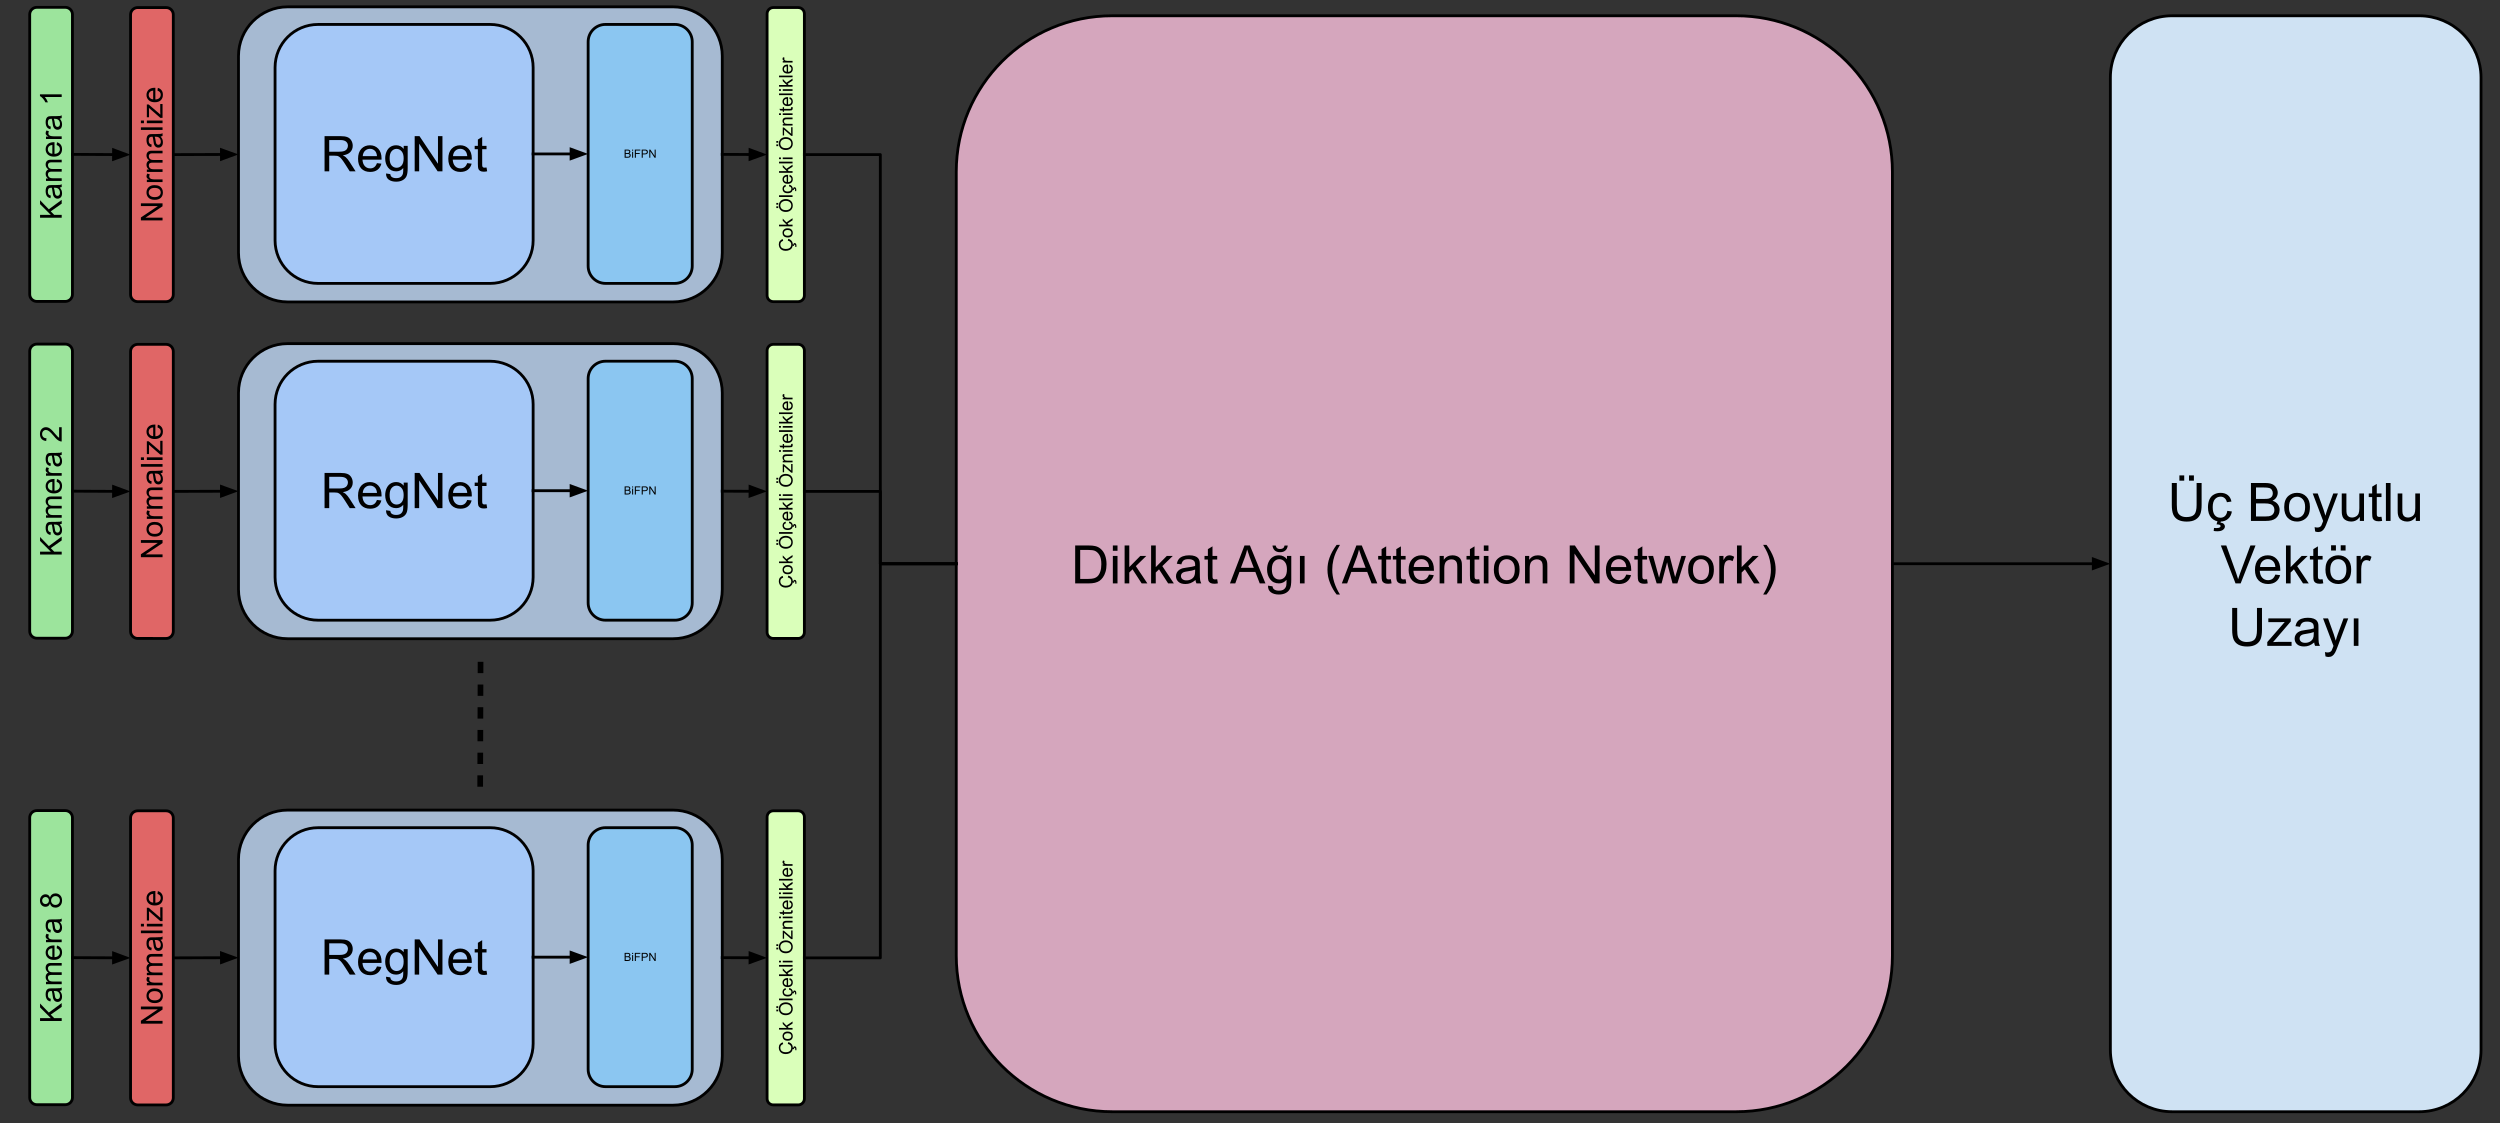 <svg version="1.1" viewBox="0.0 0.0 880.549 395.63" fill="none" stroke="none" stroke-linecap="square" stroke-miterlimit="10" xmlns:xlink="http://www.w3.org/1999/xlink" xmlns="http://www.w3.org/2000/svg"><rect x="0.0" y="0.0" width="880.549" height="395.63" fill="#333333" stroke="none"/><clipPath id="p.0"><path d="m0 0l880.549 0l0 395.63l-880.549 0l0 -395.63z" clip-rule="nonzero"/></clipPath><g clip-path="url(#p.0)"><path fill="#000000" fill-opacity="0.0" d="m0 0l880.549 0l0 395.63l-880.549 0z" fill-rule="evenodd"/><path fill="#a6bad2" d="m84 19.733l0 0c0 -9.567 7.756 -17.323 17.323 -17.323l135.747 0c4.594 0 9.001 1.825 12.249 5.074c3.249 3.249 5.074 7.655 5.074 12.249l0 69.291c0 9.567 -7.756 17.323 -17.323 17.323l-135.747 0c-9.567 0 -17.323 -7.756 -17.323 -17.323z" fill-rule="evenodd"/><path stroke="#000000" stroke-width="1.0" stroke-linejoin="round" stroke-linecap="butt" d="m84 19.733l0 0c0 -9.567 7.756 -17.323 17.323 -17.323l135.747 0c4.594 0 9.001 1.825 12.249 5.074c3.249 3.249 5.074 7.655 5.074 12.249l0 69.291c0 9.567 -7.756 17.323 -17.323 17.323l-135.747 0c-9.567 0 -17.323 -7.756 -17.323 -17.323z" fill-rule="evenodd"/><path fill="#daffba" d="m272.375 106.249l0 0c-1.209 0 -2.189 -0.98 -2.189 -2.189l0 -99.213c0 -0.581 0.231 -1.137 0.641 -1.548c0.411 -0.411 0.967 -0.641 1.548 -0.641l8.756 0c1.209 0 2.189 0.98 2.189 2.189l0 99.213c0 1.209 -0.98 2.189 -2.189 2.189z" fill-rule="evenodd"/><path stroke="#000000" stroke-width="1.0" stroke-linejoin="round" stroke-linecap="butt" d="m272.375 106.249l0 0c-1.209 0 -2.189 -0.98 -2.189 -2.189l0 -99.213c0 -0.581 0.231 -1.137 0.641 -1.548c0.411 -0.411 0.967 -0.641 1.548 -0.641l8.756 0c1.209 0 2.189 0.98 2.189 2.189l0 99.213c0 1.209 -0.98 2.189 -2.189 2.189z" fill-rule="evenodd"/><path fill="#000000" d="m277.481 84.762l0.156 -0.641q0.781 0.203 1.188 0.719q0.406 0.516 0.406 1.25q0 0.781 -0.312 1.266q-0.312 0.484 -0.906 0.734q-0.594 0.25 -1.281 0.25q-0.734 0 -1.281 -0.281q-0.562 -0.297 -0.844 -0.812q-0.297 -0.531 -0.297 -1.156q0 -0.719 0.359 -1.203q0.359 -0.484 1.031 -0.688l0.141 0.625q-0.516 0.172 -0.75 0.484q-0.25 0.312 -0.25 0.797q0 0.547 0.266 0.922q0.266 0.359 0.719 0.516q0.438 0.141 0.906 0.141q0.609 0 1.062 -0.172q0.453 -0.172 0.688 -0.547q0.219 -0.375 0.219 -0.812q0 -0.531 -0.297 -0.891q-0.312 -0.375 -0.922 -0.5zm2.172 1.891l-0.578 -0.172l0 -0.438l0.344 0.109q0.047 -0.266 0.172 -0.406q0.141 -0.141 0.312 -0.141q0.25 0 0.438 0.234q0.188 0.234 0.188 0.703q0 0.266 -0.047 0.469l-0.375 -0.047q0.016 -0.203 0.016 -0.297q0 -0.312 -0.094 -0.438q-0.062 -0.094 -0.156 -0.094q-0.062 0 -0.109 0.047q-0.047 0.031 -0.078 0.141q-0.031 0.094 -0.031 0.328zm-2.219 -3.01q-0.969 0 -1.422 -0.531q-0.391 -0.453 -0.391 -1.094q0 -0.703 0.469 -1.156q0.469 -0.453 1.281 -0.453q0.672 0 1.062 0.203q0.375 0.188 0.594 0.578q0.203 0.375 0.203 0.828q0 0.734 -0.453 1.188q-0.469 0.438 -1.344 0.438zm0 -0.609q0.656 0 0.984 -0.281q0.328 -0.297 0.328 -0.734q0 -0.438 -0.328 -0.719q-0.328 -0.297 -1.016 -0.297q-0.641 0 -0.969 0.297q-0.328 0.297 -0.328 0.719q0 0.438 0.328 0.734q0.328 0.281 1.0 0.281zm1.719 -3.311l-4.766 0l0 -0.594l2.719 0l-1.406 -1.375l0 -0.766l1.281 1.328l2.172 -1.453l0 0.719l-1.766 1.141l0.391 0.406l1.375 0l0 0.594zm-2.328 -5.068q-1.172 0 -1.844 -0.625q-0.672 -0.641 -0.672 -1.656q0 -0.656 0.312 -1.188q0.312 -0.531 0.875 -0.797q0.562 -0.281 1.281 -0.281q0.719 0 1.297 0.297q0.578 0.281 0.875 0.828q0.281 0.531 0.281 1.156q0 0.672 -0.312 1.203q-0.328 0.516 -0.891 0.797q-0.562 0.266 -1.203 0.266zm0.016 -0.641q0.859 0 1.359 -0.453q0.5 -0.469 0.5 -1.172q0 -0.719 -0.5 -1.172q-0.5 -0.469 -1.422 -0.469q-0.578 0 -1.016 0.203q-0.438 0.203 -0.672 0.578q-0.25 0.375 -0.25 0.844q0 0.672 0.469 1.156q0.453 0.484 1.531 0.484zm-2.734 -0.719l-0.672 0l0 -0.609l0.672 0l0 0.609zm0 -1.203l-0.672 0l0 -0.609l0.672 0l0 0.609zm5.047 -2.709l-4.766 0l0 -0.594l4.766 0l0 0.594zm-1.266 -3.744l0.078 -0.578q0.594 0.094 0.938 0.484q0.328 0.391 0.328 0.953q0 0.703 -0.453 1.141q-0.469 0.422 -1.344 0.422q-0.547 0 -0.969 -0.172q-0.422 -0.188 -0.625 -0.562q-0.219 -0.391 -0.219 -0.828q0 -0.562 0.297 -0.922q0.281 -0.359 0.797 -0.469l0.094 0.578q-0.359 0.078 -0.531 0.297q-0.172 0.203 -0.172 0.484q0 0.453 0.312 0.734q0.312 0.266 1.0 0.266q0.703 0 1.016 -0.266q0.312 -0.266 0.312 -0.703q0 -0.344 -0.203 -0.562q-0.219 -0.234 -0.656 -0.297zm1.703 1.344l-0.578 -0.172l0 -0.438l0.344 0.109q0.047 -0.266 0.172 -0.406q0.141 -0.141 0.312 -0.141q0.25 0 0.438 0.234q0.188 0.234 0.188 0.703q0 0.266 -0.047 0.469l-0.375 -0.047q0.016 -0.203 0.016 -0.297q0 -0.312 -0.094 -0.438q-0.062 -0.094 -0.156 -0.094q-0.062 0 -0.109 0.047q-0.047 0.031 -0.078 0.141q-0.031 0.094 -0.031 0.328zm-1.547 -4.781l0.078 -0.609q0.531 0.141 0.828 0.531q0.281 0.391 0.281 0.984q0 0.766 -0.469 1.203q-0.469 0.438 -1.312 0.438q-0.859 0 -1.344 -0.438q-0.484 -0.453 -0.484 -1.172q0 -0.688 0.469 -1.125q0.469 -0.438 1.328 -0.438q0.047 0 0.156 0l0 2.578q0.578 -0.031 0.875 -0.313q0.297 -0.297 0.297 -0.734q0 -0.328 -0.156 -0.547q-0.172 -0.234 -0.547 -0.359zm-0.953 1.922l0 -1.938q-0.438 0.047 -0.641 0.219q-0.344 0.281 -0.344 0.734q0 0.406 0.266 0.688q0.266 0.266 0.719 0.297zm2.062 -3.264l-4.766 0l0 -0.594l2.719 0l-1.406 -1.375l0 -0.766l1.281 1.328l2.172 -1.453l0 0.719l-1.766 1.141l0.391 0.406l1.375 0l0 0.594zm0 -3.312l-4.766 0l0 -0.594l4.766 0l0 0.594zm-4.094 -1.494l-0.672 0l0 -0.594l0.672 0l0 0.594zm4.094 0l-3.453 0l0 -0.594l3.453 0l0 0.594zm-2.328 -3.219q-1.172 0 -1.844 -0.625q-0.672 -0.641 -0.672 -1.656q0 -0.656 0.312 -1.188q0.312 -0.531 0.875 -0.797q0.562 -0.281 1.281 -0.281q0.719 0 1.297 0.297q0.578 0.281 0.875 0.828q0.281 0.531 0.281 1.156q0 0.672 -0.312 1.203q-0.328 0.516 -0.891 0.797q-0.562 0.266 -1.203 0.266zm0.016 -0.641q0.859 0 1.359 -0.453q0.5 -0.469 0.5 -1.172q0 -0.719 -0.5 -1.172q-0.5 -0.469 -1.422 -0.469q-0.578 0 -1.016 0.203q-0.438 0.203 -0.672 0.578q-0.25 0.375 -0.25 0.844q0 0.672 0.469 1.156q0.453 0.484 1.531 0.484zm-2.734 -0.719l-0.672 0l0 -0.609l0.672 0l0 0.609zm0 -1.203l-0.672 0l0 -0.609l0.672 0l0 0.609zm5.047 -2.412l-0.469 0l-2.531 -2.203q0.016 0.375 0.016 0.656l0 1.406l-0.469 0l0 -2.812l0.391 0l2.188 1.859l0.406 0.375q-0.031 -0.406 -0.031 -0.75l0 -1.594l0.5 0l0 3.062zm0 -3.641l-3.453 0l0 -0.531l0.5 0q-0.578 -0.375 -0.578 -1.094q0 -0.312 0.109 -0.578q0.109 -0.266 0.297 -0.391q0.188 -0.125 0.438 -0.187q0.156 -0.031 0.562 -0.031l2.125 0l0 0.594l-2.094 0q-0.359 0 -0.531 0.078q-0.188 0.062 -0.281 0.234q-0.109 0.172 -0.109 0.406q0 0.375 0.234 0.641q0.234 0.266 0.891 0.266l1.891 0l0 0.594zm-4.094 -3.702l-0.672 0l0 -0.594l0.672 0l0 0.594zm4.094 0l-3.453 0l0 -0.594l3.453 0l0 0.594zm-0.516 -2.76l0.516 -0.078q0.047 0.25 0.047 0.438q0 0.312 -0.094 0.5q-0.109 0.172 -0.266 0.25q-0.172 0.062 -0.703 0.062l-1.984 0l0 0.438l-0.453 0l0 -0.438l-0.859 0l-0.344 -0.578l1.203 0l0 -0.594l0.453 0l0 0.594l2.016 0q0.25 0 0.328 -0.031q0.078 -0.031 0.125 -0.094q0.031 -0.078 0.031 -0.203q0 -0.109 -0.016 -0.266zm-0.594 -2.927l0.078 -0.609q0.531 0.141 0.828 0.531q0.281 0.391 0.281 0.984q0 0.766 -0.469 1.203q-0.469 0.438 -1.312 0.438q-0.859 0 -1.344 -0.438q-0.484 -0.453 -0.484 -1.172q0 -0.688 0.469 -1.125q0.469 -0.438 1.328 -0.438q0.047 0 0.156 0l0 2.578q0.578 -0.031 0.875 -0.312q0.297 -0.297 0.297 -0.734q0 -0.328 -0.156 -0.547q-0.172 -0.234 -0.547 -0.359zm-0.953 1.922l0 -1.938q-0.438 0.047 -0.641 0.219q-0.344 0.281 -0.344 0.734q0 0.406 0.266 0.688q0.266 0.266 0.719 0.297zm2.062 -3.249l-4.766 0l0 -0.594l4.766 0l0 0.594zm-4.094 -1.494l-0.672 0l0 -0.594l0.672 0l0 0.594zm4.094 0l-3.453 0l0 -0.594l3.453 0l0 0.594zm0 -1.479l-4.766 0l0 -0.594l2.719 0l-1.406 -1.375l0 -0.766l1.281 1.328l2.172 -1.453l0 0.719l-1.766 1.141l0.391 0.406l1.375 0l0 0.594zm0 -3.312l-4.766 0l0 -0.594l4.766 0l0 0.594zm-1.109 -3.854l0.078 -0.609q0.531 0.141 0.828 0.531q0.281 0.391 0.281 0.984q0 0.766 -0.469 1.203q-0.469 0.438 -1.312 0.438q-0.859 0 -1.344 -0.438q-0.484 -0.453 -0.484 -1.172q0 -0.688 0.469 -1.125q0.469 -0.438 1.328 -0.438q0.047 0 0.156 0l0 2.578q0.578 -0.031 0.875 -0.312q0.297 -0.297 0.297 -0.734q0 -0.328 -0.156 -0.547q-0.172 -0.234 -0.547 -0.359zm-0.953 1.922l0 -1.938q-0.438 0.047 -0.641 0.219q-0.344 0.281 -0.344 0.734q0 0.406 0.266 0.688q0.266 0.266 0.719 0.297zm2.062 -3.264l-3.453 0l0 -0.516l0.531 0q-0.375 -0.203 -0.484 -0.375q-0.125 -0.172 -0.125 -0.375q0 -0.297 0.188 -0.609l0.547 0.203q-0.125 0.219 -0.125 0.438q0 0.188 0.125 0.344q0.109 0.141 0.312 0.219q0.312 0.094 0.672 0.094l1.812 0l0 0.578z" fill-rule="nonzero"/><path fill="#8bc6f1" d="m207.156 14.714l0 0c0 -3.375 2.736 -6.11 6.11 -6.11l24.441 0l0 0c1.621 0 3.175 0.644 4.321 1.79c1.146 1.146 1.79 2.7 1.79 4.321l0 78.992c0 3.375 -2.736 6.11 -6.11 6.11l-24.441 0c-3.375 0 -6.11 -2.736 -6.11 -6.11z" fill-rule="evenodd"/><path stroke="#000000" stroke-width="1.0" stroke-linejoin="round" stroke-linecap="butt" d="m207.156 14.714l0 0c0 -3.375 2.736 -6.11 6.11 -6.11l24.441 0l0 0c1.621 0 3.175 0.644 4.321 1.79c1.146 1.146 1.79 2.7 1.79 4.321l0 78.992c0 3.375 -2.736 6.11 -6.11 6.11l-24.441 0c-3.375 0 -6.11 -2.736 -6.11 -6.11z" fill-rule="evenodd"/><path fill="#000000" d="m220.005 55.549l0 -2.859l1.078 0q0.328 0 0.516 0.094q0.203 0.078 0.312 0.266q0.109 0.172 0.109 0.375q0 0.172 -0.094 0.344q-0.094 0.156 -0.297 0.25q0.25 0.078 0.391 0.266q0.141 0.188 0.141 0.438q0 0.203 -0.094 0.375q-0.078 0.172 -0.203 0.266q-0.125 0.094 -0.312 0.141q-0.188 0.047 -0.453 0.047l-1.094 0zm0.375 -1.656l0.625 0q0.25 0 0.359 -0.031q0.141 -0.047 0.203 -0.141q0.078 -0.109 0.078 -0.266q0 -0.141 -0.062 -0.25q-0.062 -0.109 -0.203 -0.141q-0.125 -0.047 -0.422 -0.047l-0.578 0l0 0.875zm0 1.312l0.719 0q0.172 0 0.25 -0.016q0.141 -0.016 0.219 -0.062q0.094 -0.062 0.141 -0.156q0.062 -0.109 0.062 -0.25q0 -0.156 -0.078 -0.281q-0.078 -0.125 -0.234 -0.172q-0.141 -0.047 -0.422 -0.047l-0.656 0l0 0.984zm2.262 -2.109l0 -0.406l0.359 0l0 0.406l-0.359 0zm0 2.453l0 -2.078l0.359 0l0 2.078l-0.359 0zm0.951 0l0 -2.859l1.938 0l0 0.328l-1.562 0l0 0.891l1.344 0l0 0.344l-1.344 0l0 1.297l-0.375 0zm2.428 0l0 -2.859l1.078 0q0.281 0 0.438 0.016q0.203 0.047 0.344 0.141q0.156 0.094 0.234 0.281q0.094 0.172 0.094 0.391q0 0.359 -0.234 0.609q-0.234 0.25 -0.844 0.25l-0.734 0l0 1.172l-0.375 0zm0.375 -1.5l0.734 0q0.375 0 0.531 -0.141q0.156 -0.141 0.156 -0.391q0 -0.172 -0.094 -0.297q-0.094 -0.125 -0.234 -0.172q-0.109 -0.031 -0.359 -0.031l-0.734 0l0 1.031zm2.293 1.5l0 -2.859l0.375 0l1.516 2.25l0 -2.25l0.359 0l0 2.859l-0.391 0l-1.5 -2.25l0 2.25l-0.359 0z" fill-rule="nonzero"/><path fill="#a5c8f7" d="m96.883 23.759l0 0c0 -8.367 6.783 -15.15 15.15 -15.15l60.598 0l0 0c4.018 0 7.871 1.596 10.713 4.437c2.841 2.841 4.437 6.695 4.437 10.713l0 60.913c0 8.367 -6.783 15.15 -15.15 15.15l-60.598 0c-8.367 0 -15.15 -6.783 -15.15 -15.15z" fill-rule="evenodd"/><path stroke="#000000" stroke-width="1.0" stroke-linejoin="round" stroke-linecap="butt" d="m96.883 23.759l0 0c0 -8.367 6.783 -15.15 15.15 -15.15l60.598 0l0 0c4.018 0 7.871 1.596 10.713 4.437c2.841 2.841 4.437 6.695 4.437 10.713l0 60.913c0 8.367 -6.783 15.15 -15.15 15.15l-60.598 0c-8.367 0 -15.15 -6.783 -15.15 -15.15z" fill-rule="evenodd"/><path fill="#000000" d="m114.314 60.355l0 -12.406l5.5 0q1.656 0 2.516 0.344q0.875 0.328 1.391 1.172q0.516 0.844 0.516 1.875q0 1.312 -0.859 2.219q-0.859 0.906 -2.641 1.156q0.656 0.312 1.0 0.609q0.719 0.672 1.359 1.656l2.156 3.375l-2.062 0l-1.641 -2.578q-0.719 -1.125 -1.188 -1.703q-0.469 -0.594 -0.844 -0.828q-0.359 -0.25 -0.734 -0.344q-0.281 -0.062 -0.922 -0.062l-1.906 0l0 5.516l-1.641 0zm1.641 -6.922l3.531 0q1.125 0 1.75 -0.234q0.641 -0.234 0.969 -0.75q0.344 -0.516 0.344 -1.109q0 -0.891 -0.641 -1.453q-0.641 -0.562 -2.031 -0.562l-3.922 0l0 4.109zm16.811 4.031l1.562 0.188q-0.359 1.391 -1.375 2.156q-1.0 0.75 -2.562 0.75q-1.984 0 -3.141 -1.203q-1.141 -1.219 -1.141 -3.422q0 -2.266 1.156 -3.516q1.172 -1.25 3.031 -1.25q1.812 0 2.953 1.234q1.141 1.219 1.141 3.438q0 0.141 -0.016 0.406l-6.703 0q0.094 1.484 0.844 2.281q0.75 0.781 1.875 0.781q0.844 0 1.438 -0.438q0.594 -0.438 0.938 -1.406zm-5 -2.469l5.016 0q-0.109 -1.125 -0.578 -1.703q-0.734 -0.875 -1.891 -0.875q-1.047 0 -1.766 0.703q-0.703 0.703 -0.781 1.875zm8.2 6.109l1.484 0.219q0.094 0.688 0.516 1.0q0.562 0.422 1.547 0.422q1.062 0 1.625 -0.422q0.578 -0.422 0.781 -1.188q0.125 -0.469 0.109 -1.953q-0.984 1.172 -2.484 1.172q-1.844 0 -2.859 -1.328q-1.016 -1.344 -1.016 -3.219q0 -1.281 0.453 -2.359q0.469 -1.094 1.344 -1.688q0.891 -0.594 2.094 -0.594q1.594 0 2.625 1.281l0 -1.078l1.406 0l0 7.766q0 2.094 -0.438 2.969q-0.422 0.875 -1.359 1.375q-0.922 0.516 -2.266 0.516q-1.609 0 -2.609 -0.719q-0.984 -0.719 -0.953 -2.172zm1.266 -5.406q0 1.766 0.703 2.578q0.703 0.812 1.75 0.812q1.062 0 1.766 -0.797q0.719 -0.812 0.719 -2.547q0 -1.641 -0.734 -2.469q-0.734 -0.844 -1.766 -0.844q-1.016 0 -1.734 0.828q-0.703 0.812 -0.703 2.438zm8.825 4.656l0 -12.406l1.688 0l6.516 9.734l0 -9.734l1.578 0l0 12.406l-1.688 0l-6.516 -9.75l0 9.75l-1.578 0zm18.498 -2.891l1.562 0.188q-0.359 1.391 -1.375 2.156q-1.0 0.75 -2.562 0.75q-1.984 0 -3.141 -1.203q-1.141 -1.219 -1.141 -3.422q0 -2.266 1.156 -3.516q1.172 -1.25 3.031 -1.25q1.812 0 2.953 1.234q1.141 1.219 1.141 3.438q0 0.141 -0.016 0.406l-6.703 0q0.094 1.484 0.844 2.281q0.75 0.781 1.875 0.781q0.844 0 1.438 -0.438q0.594 -0.438 0.938 -1.406zm-5.0 -2.469l5.016 0q-0.109 -1.125 -0.578 -1.703q-0.734 -0.875 -1.891 -0.875q-1.047 0 -1.766 0.703q-0.703 0.703 -0.781 1.875zm11.809 4.0l0.219 1.344q-0.641 0.141 -1.156 0.141q-0.828 0 -1.281 -0.266q-0.453 -0.266 -0.641 -0.688q-0.188 -0.438 -0.188 -1.797l0 -5.172l-1.125 0l0 -1.188l1.125 0l0 -2.219l1.516 -0.922l0 3.141l1.531 0l0 1.188l-1.531 0l0 5.25q0 0.656 0.078 0.844q0.078 0.188 0.25 0.297q0.188 0.109 0.531 0.109q0.25 0 0.672 -0.062z" fill-rule="nonzero"/><path fill="#9ce49c" d="m12.971 106.169l0 0c-1.386 0 -2.509 -1.123 -2.509 -2.509l0 -98.572c0 -0.665 0.264 -1.304 0.735 -1.774c0.471 -0.471 1.109 -0.735 1.774 -0.735l10.037 0c1.386 0 2.509 1.123 2.509 2.509l0 98.572c0 1.386 -1.123 2.509 -2.509 2.509z" fill-rule="evenodd"/><path stroke="#000000" stroke-width="1.0" stroke-linejoin="round" stroke-linecap="butt" d="m12.971 106.169l0 0c-1.386 0 -2.509 -1.123 -2.509 -2.509l0 -98.572c0 -0.665 0.264 -1.304 0.735 -1.774c0.471 -0.471 1.109 -0.735 1.774 -0.735l10.037 0c1.386 0 2.509 1.123 2.509 2.509l0 98.572c0 1.386 -1.123 2.509 -2.509 2.509z" fill-rule="evenodd"/><path fill="#000000" d="m21.73 76.692l-7.625 0l0 -1.016l3.781 0l-3.781 -3.781l0 -1.375l3.094 3.203l4.531 -3.344l0 1.344l-3.859 2.719l1.219 1.234l2.641 0l0 1.016zm-0.688 -10.639q0.453 0.531 0.641 1.016q0.172 0.469 0.172 1.016q0 0.922 -0.438 1.406q-0.453 0.484 -1.141 0.484q-0.406 0 -0.734 -0.172q-0.344 -0.188 -0.547 -0.484q-0.203 -0.312 -0.312 -0.688q-0.062 -0.266 -0.141 -0.828q-0.125 -1.125 -0.312 -1.672q-0.203 0 -0.25 0q-0.578 0 -0.812 0.266q-0.312 0.359 -0.312 1.062q0 0.656 0.234 0.984q0.234 0.312 0.812 0.453l-0.125 0.922q-0.578 -0.125 -0.938 -0.406q-0.375 -0.297 -0.562 -0.828q-0.203 -0.547 -0.203 -1.25q0 -0.719 0.172 -1.156q0.172 -0.438 0.422 -0.641q0.25 -0.219 0.641 -0.297q0.234 -0.047 0.859 -0.047l1.25 0q1.297 0 1.656 -0.062q0.344 -0.062 0.656 -0.234l0 0.969q-0.297 0.156 -0.688 0.188zm-2.078 0.078q0.203 0.516 0.344 1.531q0.078 0.578 0.188 0.828q0.109 0.234 0.312 0.359q0.188 0.125 0.438 0.125q0.375 0 0.625 -0.281q0.25 -0.281 0.25 -0.828q0 -0.531 -0.234 -0.953q-0.234 -0.422 -0.656 -0.625q-0.312 -0.156 -0.938 -0.156l-0.328 0zm2.766 -2.395l-5.531 0l0 -0.844l0.781 0q-0.406 -0.25 -0.656 -0.688q-0.25 -0.438 -0.25 -0.984q0 -0.609 0.266 -1.0q0.25 -0.391 0.703 -0.562q-0.969 -0.656 -0.969 -1.703q0 -0.828 0.469 -1.266q0.453 -0.438 1.391 -0.438l3.797 0l0 0.922l-3.484 0q-0.562 0 -0.797 0.094q-0.25 0.094 -0.406 0.344q-0.156 0.234 -0.156 0.547q0 0.594 0.391 0.984q0.391 0.375 1.25 0.375l3.203 0l0 0.938l-3.594 0q-0.625 0 -0.938 0.234q-0.312 0.219 -0.312 0.75q0 0.391 0.219 0.734q0.203 0.328 0.609 0.484q0.391 0.141 1.156 0.141l2.859 0l0 0.938zm-1.781 -12.658l0.125 -0.969q0.844 0.234 1.312 0.859q0.469 0.609 0.469 1.578q0 1.203 -0.75 1.922q-0.75 0.703 -2.094 0.703q-1.391 0 -2.156 -0.719q-0.781 -0.719 -0.781 -1.859q0 -1.109 0.766 -1.812q0.75 -0.703 2.125 -0.703q0.078 0 0.234 0l0 4.125q0.922 -0.047 1.406 -0.516q0.484 -0.469 0.484 -1.156q0 -0.516 -0.266 -0.875q-0.281 -0.359 -0.875 -0.578zm-1.516 3.078l0 -3.094q-0.688 0.062 -1.047 0.359q-0.531 0.453 -0.531 1.156q0 0.641 0.438 1.094q0.422 0.438 1.141 0.484zm3.297 -5.208l-5.531 0l0 -0.844l0.844 0q-0.594 -0.328 -0.781 -0.594q-0.188 -0.281 -0.188 -0.609q0 -0.469 0.312 -0.953l0.859 0.312q-0.203 0.344 -0.203 0.688q0 0.312 0.188 0.562q0.188 0.234 0.516 0.344q0.5 0.156 1.094 0.156l2.891 0l0 0.938zm-0.688 -7.174q0.453 0.531 0.641 1.016q0.172 0.469 0.172 1.016q0 0.922 -0.438 1.406q-0.453 0.484 -1.141 0.484q-0.406 0 -0.734 -0.172q-0.344 -0.188 -0.547 -0.484q-0.203 -0.312 -0.312 -0.688q-0.062 -0.266 -0.141 -0.828q-0.125 -1.125 -0.312 -1.672q-0.203 0 -0.25 0q-0.578 0 -0.812 0.266q-0.312 0.359 -0.312 1.062q0 0.656 0.234 0.984q0.234 0.312 0.812 0.453l-0.125 0.922q-0.578 -0.125 -0.938 -0.406q-0.375 -0.297 -0.562 -0.828q-0.203 -0.547 -0.203 -1.25q0 -0.719 0.172 -1.156q0.172 -0.438 0.422 -0.641q0.25 -0.219 0.641 -0.297q0.234 -0.047 0.859 -0.047l1.25 0q1.297 0 1.656 -0.062q0.344 -0.062 0.656 -0.234l0 0.969q-0.297 0.156 -0.688 0.188zm-2.078 0.078q0.203 0.516 0.344 1.531q0.078 0.578 0.188 0.828q0.109 0.234 0.312 0.359q0.188 0.125 0.438 0.125q0.375 0 0.625 -0.281q0.25 -0.281 0.25 -0.828q0 -0.531 -0.234 -0.953q-0.234 -0.422 -0.656 -0.625q-0.312 -0.156 -0.938 -0.156l-0.328 0zm2.766 -8.622l0 0.938l-5.969 0q0.328 0.344 0.656 0.891q0.312 0.547 0.469 0.984l-0.906 0q-0.359 -0.797 -0.891 -1.375q-0.531 -0.594 -1.016 -0.828l0 -0.609l7.656 0z" fill-rule="nonzero"/><path fill="#000000" fill-opacity="0.0" d="m187.78 54.215l19.37 0" fill-rule="evenodd"/><path stroke="#000000" stroke-width="1.0" stroke-linejoin="round" stroke-linecap="butt" d="m187.78 54.215l13.37 0" fill-rule="evenodd"/><path fill="#000000" stroke="#000000" stroke-width="1.0" stroke-linecap="butt" d="m201.15 55.867l4.538 -1.652l-4.538 -1.652z" fill-rule="evenodd"/><path fill="#000000" fill-opacity="0.0" d="m61.039 54.455l22.961 -0.063" fill-rule="evenodd"/><path stroke="#000000" stroke-width="1.0" stroke-linejoin="round" stroke-linecap="butt" d="m61.039 54.455l16.961 -0.047" fill-rule="evenodd"/><path fill="#000000" stroke="#000000" stroke-width="1.0" stroke-linecap="butt" d="m78.005 56.06l4.534 -1.664l-4.543 -1.639z" fill-rule="evenodd"/><path fill="#000000" fill-opacity="0.0" d="m254.393 54.378l15.78 0.063" fill-rule="evenodd"/><path stroke="#000000" stroke-width="1.0" stroke-linejoin="round" stroke-linecap="butt" d="m254.393 54.378l9.78 0.039" fill-rule="evenodd"/><path fill="#000000" stroke="#000000" stroke-width="1.0" stroke-linecap="butt" d="m264.166 56.069l4.545 -1.634l-4.531 -1.67z" fill-rule="evenodd"/><path fill="#e06666" d="m48.493 106.25l0 0c-1.386 0 -2.509 -1.123 -2.509 -2.509l0 -98.572c0 -0.665 0.264 -1.304 0.735 -1.774c0.471 -0.471 1.109 -0.735 1.774 -0.735l10.037 0c1.386 0 2.509 1.123 2.509 2.509l0 98.572c0 1.386 -1.123 2.509 -2.509 2.509z" fill-rule="evenodd"/><path stroke="#000000" stroke-width="1.0" stroke-linejoin="round" stroke-linecap="butt" d="m48.493 106.25l0 0c-1.386 0 -2.509 -1.123 -2.509 -2.509l0 -98.572c0 -0.665 0.264 -1.304 0.735 -1.774c0.471 -0.471 1.109 -0.735 1.774 -0.735l10.037 0c1.386 0 2.509 1.123 2.509 2.509l0 98.572c0 1.386 -1.123 2.509 -2.509 2.509z" fill-rule="evenodd"/><path fill="#000000" d="m57.252 77.624l-7.625 0l0 -1.031l5.984 -4.016l-5.984 0l0 -0.969l7.625 0l0 1.047l-6.0 4.0l6.0 0l0 0.969zm-2.766 -7.242q-1.531 0 -2.266 -0.844q-0.625 -0.719 -0.625 -1.734q0 -1.141 0.75 -1.859q0.75 -0.734 2.062 -0.734q1.062 0 1.688 0.328q0.609 0.312 0.953 0.922q0.328 0.609 0.328 1.344q0 1.156 -0.734 1.875q-0.75 0.703 -2.156 0.703zm0 -0.953q1.062 0 1.594 -0.469q0.531 -0.469 0.531 -1.156q0 -0.703 -0.531 -1.156q-0.531 -0.469 -1.625 -0.469q-1.016 0 -1.547 0.469q-0.531 0.453 -0.531 1.156q0 0.688 0.531 1.156q0.516 0.469 1.578 0.469zm2.766 -5.301l-5.531 0l0 -0.844l0.844 0q-0.594 -0.328 -0.781 -0.594q-0.188 -0.281 -0.188 -0.609q0 -0.469 0.312 -0.953l0.859 0.312q-0.203 0.344 -0.203 0.688q0 0.312 0.188 0.562q0.188 0.234 0.516 0.344q0.5 0.156 1.094 0.156l2.891 0l0 0.938zm0 -3.564l-5.531 0l0 -0.844l0.781 0q-0.406 -0.25 -0.656 -0.688q-0.25 -0.438 -0.25 -0.984q0 -0.609 0.266 -1.0q0.25 -0.391 0.703 -0.562q-0.969 -0.656 -0.969 -1.703q0 -0.828 0.469 -1.266q0.453 -0.438 1.391 -0.438l3.797 0l0 0.922l-3.484 0q-0.562 0 -0.797 0.094q-0.25 0.094 -0.406 0.344q-0.156 0.234 -0.156 0.547q0 0.594 0.391 0.984q0.391 0.375 1.25 0.375l3.203 0l0 0.938l-3.594 0q-0.625 0 -0.938 0.234q-0.312 0.219 -0.312 0.75q0 0.391 0.219 0.734q0.203 0.328 0.609 0.484q0.391 0.141 1.156 0.141l2.859 0l0 0.938zm-0.688 -12.486q0.453 0.531 0.641 1.016q0.172 0.469 0.172 1.016q0 0.922 -0.438 1.406q-0.453 0.484 -1.141 0.484q-0.406 0 -0.734 -0.172q-0.344 -0.188 -0.547 -0.484q-0.203 -0.312 -0.312 -0.688q-0.062 -0.266 -0.141 -0.828q-0.125 -1.125 -0.312 -1.672q-0.203 0 -0.25 0q-0.578 0 -0.812 0.266q-0.312 0.359 -0.312 1.062q0 0.656 0.234 0.984q0.234 0.312 0.812 0.453l-0.125 0.922q-0.578 -0.125 -0.938 -0.406q-0.375 -0.297 -0.562 -0.828q-0.203 -0.547 -0.203 -1.25q0 -0.719 0.172 -1.156q0.172 -0.438 0.422 -0.641q0.25 -0.219 0.641 -0.297q0.234 -0.047 0.859 -0.047l1.25 0q1.297 0 1.656 -0.062q0.344 -0.062 0.656 -0.234l0 0.969q-0.297 0.156 -0.688 0.188zm-2.078 0.078q0.203 0.516 0.344 1.531q0.078 0.578 0.188 0.828q0.109 0.234 0.312 0.359q0.188 0.125 0.438 0.125q0.375 0 0.625 -0.281q0.25 -0.281 0.25 -0.828q0 -0.531 -0.234 -0.953q-0.234 -0.422 -0.656 -0.625q-0.312 -0.156 -0.938 -0.156l-0.328 0zm2.766 -2.38l-7.625 0l0 -0.938l7.625 0l0 0.938zm-6.547 -2.383l-1.078 0l0 -0.938l1.078 0l0 0.938zm6.547 0l-5.531 0l0 -0.938l5.531 0l0 0.938zm0 -1.867l-0.766 0l-4.031 -3.516q0.031 0.594 0.031 1.047l0 2.25l-0.766 0l0 -4.516l0.625 0l3.5 3.0l0.641 0.578q-0.047 -0.641 -0.047 -1.188l0 -2.547l0.812 0l0 4.891zm-1.781 -9.609l0.125 -0.969q0.844 0.234 1.312 0.859q0.469 0.609 0.469 1.578q0 1.203 -0.75 1.922q-0.75 0.703 -2.094 0.703q-1.391 0 -2.156 -0.719q-0.781 -0.719 -0.781 -1.859q0 -1.109 0.766 -1.813q0.75 -0.703 2.125 -0.703q0.078 0 0.234 0l0 4.125q0.922 -0.047 1.406 -0.516q0.484 -0.469 0.484 -1.156q0 -0.516 -0.266 -0.875q-0.281 -0.359 -0.875 -0.578zm-1.516 3.078l0 -3.094q-0.688 0.062 -1.047 0.359q-0.531 0.453 -0.531 1.156q0 0.641 0.438 1.094q0.422 0.438 1.141 0.484z" fill-rule="nonzero"/><path fill="#000000" fill-opacity="0.0" d="m25.517 54.374l20.472 0.094" fill-rule="evenodd"/><path stroke="#000000" stroke-width="1.0" stroke-linejoin="round" stroke-linecap="butt" d="m25.517 54.374l14.473 0.067" fill-rule="evenodd"/><path fill="#000000" stroke="#000000" stroke-width="1.0" stroke-linecap="butt" d="m39.982 56.092l4.546 -1.631l-4.53 -1.673z" fill-rule="evenodd"/><path fill="#a6bad2" d="m84 138.356l0 0c0 -9.567 7.756 -17.323 17.323 -17.323l135.747 0c4.594 0 9.001 1.825 12.249 5.074c3.249 3.249 5.074 7.655 5.074 12.249l0 69.291c0 9.567 -7.756 17.323 -17.323 17.323l-135.747 0c-9.567 0 -17.323 -7.756 -17.323 -17.323z" fill-rule="evenodd"/><path stroke="#000000" stroke-width="1.0" stroke-linejoin="round" stroke-linecap="butt" d="m84 138.356l0 0c0 -9.567 7.756 -17.323 17.323 -17.323l135.747 0c4.594 0 9.001 1.825 12.249 5.074c3.249 3.249 5.074 7.655 5.074 12.249l0 69.291c0 9.567 -7.756 17.323 -17.323 17.323l-135.747 0c-9.567 0 -17.323 -7.756 -17.323 -17.323z" fill-rule="evenodd"/><path fill="#daffba" d="m272.375 224.872l0 0c-1.209 0 -2.189 -0.98 -2.189 -2.189l0 -99.213c0 -0.581 0.231 -1.137 0.641 -1.548c0.411 -0.411 0.967 -0.641 1.548 -0.641l8.756 0c1.209 0 2.189 0.98 2.189 2.189l0 99.213c0 1.209 -0.98 2.189 -2.189 2.189z" fill-rule="evenodd"/><path stroke="#000000" stroke-width="1.0" stroke-linejoin="round" stroke-linecap="butt" d="m272.375 224.872l0 0c-1.209 0 -2.189 -0.98 -2.189 -2.189l0 -99.213c0 -0.581 0.231 -1.137 0.641 -1.548c0.411 -0.411 0.967 -0.641 1.548 -0.641l8.756 0c1.209 0 2.189 0.98 2.189 2.189l0 99.213c0 1.209 -0.98 2.189 -2.189 2.189z" fill-rule="evenodd"/><path fill="#000000" d="m277.481 203.385l0.156 -0.641q0.781 0.203 1.188 0.719q0.406 0.516 0.406 1.25q0 0.781 -0.312 1.266q-0.312 0.484 -0.906 0.734q-0.594 0.25 -1.281 0.25q-0.734 0 -1.281 -0.281q-0.562 -0.297 -0.844 -0.812q-0.297 -0.531 -0.297 -1.156q0 -0.719 0.359 -1.203q0.359 -0.484 1.031 -0.688l0.141 0.625q-0.516 0.172 -0.75 0.484q-0.25 0.312 -0.25 0.797q0 0.547 0.266 0.922q0.266 0.359 0.719 0.516q0.438 0.141 0.906 0.141q0.609 0 1.062 -0.172q0.453 -0.172 0.688 -0.547q0.219 -0.375 0.219 -0.812q0 -0.531 -0.297 -0.891q-0.312 -0.375 -0.922 -0.5zm2.172 1.891l-0.578 -0.172l0 -0.438l0.344 0.109q0.047 -0.266 0.172 -0.406q0.141 -0.141 0.312 -0.141q0.25 0 0.438 0.234q0.188 0.234 0.188 0.703q0 0.266 -0.047 0.469l-0.375 -0.047q0.016 -0.203 0.016 -0.297q0 -0.312 -0.094 -0.438q-0.062 -0.094 -0.156 -0.094q-0.062 0 -0.109 0.047q-0.047 0.031 -0.078 0.141q-0.031 0.094 -0.031 0.328zm-2.219 -3.01q-0.969 0 -1.422 -0.531q-0.391 -0.453 -0.391 -1.094q0 -0.703 0.469 -1.156q0.469 -0.453 1.281 -0.453q0.672 0 1.062 0.203q0.375 0.188 0.594 0.578q0.203 0.375 0.203 0.828q0 0.734 -0.453 1.188q-0.469 0.438 -1.344 0.438zm0 -0.609q0.656 0 0.984 -0.281q0.328 -0.297 0.328 -0.734q0 -0.438 -0.328 -0.719q-0.328 -0.297 -1.016 -0.297q-0.641 0 -0.969 0.297q-0.328 0.297 -0.328 0.719q0 0.438 0.328 0.734q0.328 0.281 1.0 0.281zm1.719 -3.311l-4.766 0l0 -0.594l2.719 0l-1.406 -1.375l0 -0.766l1.281 1.328l2.172 -1.453l0 0.719l-1.766 1.141l0.391 0.406l1.375 0l0 0.594zm-2.328 -5.068q-1.172 0 -1.844 -0.625q-0.672 -0.641 -0.672 -1.656q0 -0.656 0.312 -1.188q0.312 -0.531 0.875 -0.797q0.562 -0.281 1.281 -0.281q0.719 0 1.297 0.297q0.578 0.281 0.875 0.828q0.281 0.531 0.281 1.156q0 0.672 -0.312 1.203q-0.328 0.516 -0.891 0.797q-0.562 0.266 -1.203 0.266zm0.016 -0.641q0.859 0 1.359 -0.453q0.5 -0.469 0.5 -1.172q0 -0.719 -0.5 -1.172q-0.5 -0.469 -1.422 -0.469q-0.578 0 -1.016 0.203q-0.438 0.203 -0.672 0.578q-0.25 0.375 -0.25 0.844q0 0.672 0.469 1.156q0.453 0.484 1.531 0.484zm-2.734 -0.719l-0.672 0l0 -0.609l0.672 0l0 0.609zm0 -1.203l-0.672 0l0 -0.609l0.672 0l0 0.609zm5.047 -2.709l-4.766 0l0 -0.594l4.766 0l0 0.594zm-1.266 -3.744l0.078 -0.578q0.594 0.094 0.938 0.484q0.328 0.391 0.328 0.953q0 0.703 -0.453 1.141q-0.469 0.422 -1.344 0.422q-0.547 0 -0.969 -0.172q-0.422 -0.188 -0.625 -0.562q-0.219 -0.391 -0.219 -0.828q0 -0.562 0.297 -0.922q0.281 -0.359 0.797 -0.469l0.094 0.578q-0.359 0.078 -0.531 0.297q-0.172 0.203 -0.172 0.484q0 0.453 0.312 0.734q0.312 0.266 1.0 0.266q0.703 0 1.016 -0.266q0.312 -0.266 0.312 -0.703q0 -0.344 -0.203 -0.562q-0.219 -0.234 -0.656 -0.297zm1.703 1.344l-0.578 -0.172l0 -0.438l0.344 0.109q0.047 -0.266 0.172 -0.406q0.141 -0.141 0.312 -0.141q0.25 0 0.438 0.234q0.188 0.234 0.188 0.703q0 0.266 -0.047 0.469l-0.375 -0.047q0.016 -0.203 0.016 -0.297q0 -0.312 -0.094 -0.438q-0.062 -0.094 -0.156 -0.094q-0.062 0 -0.109 0.047q-0.047 0.031 -0.078 0.141q-0.031 0.094 -0.031 0.328zm-1.547 -4.781l0.078 -0.609q0.531 0.141 0.828 0.531q0.281 0.391 0.281 0.984q0 0.766 -0.469 1.203q-0.469 0.438 -1.312 0.438q-0.859 0 -1.344 -0.438q-0.484 -0.453 -0.484 -1.172q0 -0.688 0.469 -1.125q0.469 -0.438 1.328 -0.438q0.047 0 0.156 0l0 2.578q0.578 -0.031 0.875 -0.312q0.297 -0.297 0.297 -0.734q0 -0.328 -0.156 -0.547q-0.172 -0.234 -0.547 -0.359zm-0.953 1.922l0 -1.938q-0.438 0.047 -0.641 0.219q-0.344 0.281 -0.344 0.734q0 0.406 0.266 0.688q0.266 0.266 0.719 0.297zm2.062 -3.264l-4.766 0l0 -0.594l2.719 0l-1.406 -1.375l0 -0.766l1.281 1.328l2.172 -1.453l0 0.719l-1.766 1.141l0.391 0.406l1.375 0l0 0.594zm0 -3.312l-4.766 0l0 -0.594l4.766 0l0 0.594zm-4.094 -1.494l-0.672 0l0 -0.594l0.672 0l0 0.594zm4.094 0l-3.453 0l0 -0.594l3.453 0l0 0.594zm-2.328 -3.219q-1.172 0 -1.844 -0.625q-0.672 -0.641 -0.672 -1.656q0 -0.656 0.312 -1.188q0.312 -0.531 0.875 -0.797q0.562 -0.281 1.281 -0.281q0.719 0 1.297 0.297q0.578 0.281 0.875 0.828q0.281 0.531 0.281 1.156q0 0.672 -0.312 1.203q-0.328 0.516 -0.891 0.797q-0.562 0.266 -1.203 0.266zm0.016 -0.641q0.859 0 1.359 -0.453q0.5 -0.469 0.5 -1.172q0 -0.719 -0.5 -1.172q-0.5 -0.469 -1.422 -0.469q-0.578 0 -1.016 0.203q-0.438 0.203 -0.672 0.578q-0.25 0.375 -0.25 0.844q0 0.672 0.469 1.156q0.453 0.484 1.531 0.484zm-2.734 -0.719l-0.672 0l0 -0.609l0.672 0l0 0.609zm0 -1.203l-0.672 0l0 -0.609l0.672 0l0 0.609zm5.047 -2.412l-0.469 0l-2.531 -2.203q0.016 0.375 0.016 0.656l0 1.406l-0.469 0l0 -2.812l0.391 0l2.188 1.859l0.406 0.375q-0.031 -0.406 -0.031 -0.75l0 -1.594l0.5 0l0 3.062zm0 -3.641l-3.453 0l0 -0.531l0.5 0q-0.578 -0.375 -0.578 -1.094q0 -0.312 0.109 -0.578q0.109 -0.266 0.297 -0.391q0.188 -0.125 0.438 -0.187q0.156 -0.031 0.562 -0.031l2.125 0l0 0.594l-2.094 0q-0.359 0 -0.531 0.078q-0.188 0.062 -0.281 0.234q-0.109 0.172 -0.109 0.406q0 0.375 0.234 0.641q0.234 0.266 0.891 0.266l1.891 0l0 0.594zm-4.094 -3.702l-0.672 0l0 -0.594l0.672 0l0 0.594zm4.094 0l-3.453 0l0 -0.594l3.453 0l0 0.594zm-0.516 -2.76l0.516 -0.078q0.047 0.25 0.047 0.438q0 0.312 -0.094 0.5q-0.109 0.172 -0.266 0.25q-0.172 0.062 -0.703 0.062l-1.984 0l0 0.438l-0.453 0l0 -0.438l-0.859 0l-0.344 -0.578l1.203 0l0 -0.594l0.453 0l0 0.594l2.016 0q0.25 0 0.328 -0.031q0.078 -0.031 0.125 -0.094q0.031 -0.078 0.031 -0.203q0 -0.109 -0.016 -0.266zm-0.594 -2.927l0.078 -0.609q0.531 0.141 0.828 0.531q0.281 0.391 0.281 0.984q0 0.766 -0.469 1.203q-0.469 0.438 -1.312 0.438q-0.859 0 -1.344 -0.438q-0.484 -0.453 -0.484 -1.172q0 -0.688 0.469 -1.125q0.469 -0.438 1.328 -0.438q0.047 0 0.156 0l0 2.578q0.578 -0.031 0.875 -0.312q0.297 -0.297 0.297 -0.734q0 -0.328 -0.156 -0.547q-0.172 -0.234 -0.547 -0.359zm-0.953 1.922l0 -1.938q-0.438 0.047 -0.641 0.219q-0.344 0.281 -0.344 0.734q0 0.406 0.266 0.688q0.266 0.266 0.719 0.297zm2.062 -3.249l-4.766 0l0 -0.594l4.766 0l0 0.594zm-4.094 -1.494l-0.672 0l0 -0.594l0.672 0l0 0.594zm4.094 0l-3.453 0l0 -0.594l3.453 0l0 0.594zm0 -1.479l-4.766 0l0 -0.594l2.719 0l-1.406 -1.375l0 -0.766l1.281 1.328l2.172 -1.453l0 0.719l-1.766 1.141l0.391 0.406l1.375 0l0 0.594zm0 -3.312l-4.766 0l0 -0.594l4.766 0l0 0.594zm-1.109 -3.854l0.078 -0.609q0.531 0.141 0.828 0.531q0.281 0.391 0.281 0.984q0 0.766 -0.469 1.203q-0.469 0.438 -1.312 0.438q-0.859 0 -1.344 -0.438q-0.484 -0.453 -0.484 -1.172q0 -0.688 0.469 -1.125q0.469 -0.438 1.328 -0.438q0.047 0 0.156 0l0 2.578q0.578 -0.031 0.875 -0.312q0.297 -0.297 0.297 -0.734q0 -0.328 -0.156 -0.547q-0.172 -0.234 -0.547 -0.359zm-0.953 1.922l0 -1.938q-0.438 0.047 -0.641 0.219q-0.344 0.281 -0.344 0.734q0 0.406 0.266 0.688q0.266 0.266 0.719 0.297zm2.062 -3.264l-3.453 0l0 -0.516l0.531 0q-0.375 -0.203 -0.484 -0.375q-0.125 -0.172 -0.125 -0.375q0 -0.297 0.188 -0.609l0.547 0.203q-0.125 0.219 -0.125 0.438q0 0.188 0.125 0.344q0.109 0.141 0.312 0.219q0.312 0.094 0.672 0.094l1.812 0l0 0.578z" fill-rule="nonzero"/><path fill="#8bc6f1" d="m207.156 133.337l0 0c0 -3.375 2.736 -6.11 6.11 -6.11l24.441 0l0 0c1.621 0 3.175 0.644 4.321 1.79c1.146 1.146 1.79 2.7 1.79 4.321l0 78.992c0 3.375 -2.736 6.11 -6.11 6.11l-24.441 0c-3.375 0 -6.11 -2.736 -6.11 -6.11z" fill-rule="evenodd"/><path stroke="#000000" stroke-width="1.0" stroke-linejoin="round" stroke-linecap="butt" d="m207.156 133.337l0 0c0 -3.375 2.736 -6.11 6.11 -6.11l24.441 0l0 0c1.621 0 3.175 0.644 4.321 1.79c1.146 1.146 1.79 2.7 1.79 4.321l0 78.992c0 3.375 -2.736 6.11 -6.11 6.11l-24.441 0c-3.375 0 -6.11 -2.736 -6.11 -6.11z" fill-rule="evenodd"/><path fill="#000000" d="m220.005 174.173l0 -2.859l1.078 0q0.328 0 0.516 0.094q0.203 0.078 0.312 0.266q0.109 0.172 0.109 0.375q0 0.172 -0.094 0.344q-0.094 0.156 -0.297 0.25q0.25 0.078 0.391 0.266q0.141 0.188 0.141 0.438q0 0.203 -0.094 0.375q-0.078 0.172 -0.203 0.266q-0.125 0.094 -0.312 0.141q-0.188 0.047 -0.453 0.047l-1.094 0zm0.375 -1.656l0.625 0q0.25 0 0.359 -0.031q0.141 -0.047 0.203 -0.141q0.078 -0.109 0.078 -0.266q0 -0.141 -0.062 -0.25q-0.062 -0.109 -0.203 -0.141q-0.125 -0.047 -0.422 -0.047l-0.578 0l0 0.875zm0 1.312l0.719 0q0.172 0 0.25 -0.016q0.141 -0.016 0.219 -0.062q0.094 -0.062 0.141 -0.156q0.062 -0.109 0.062 -0.25q0 -0.156 -0.078 -0.281q-0.078 -0.125 -0.234 -0.172q-0.141 -0.047 -0.422 -0.047l-0.656 0l0 0.984zm2.262 -2.109l0 -0.406l0.359 0l0 0.406l-0.359 0zm0 2.453l0 -2.078l0.359 0l0 2.078l-0.359 0zm0.951 0l0 -2.859l1.938 0l0 0.328l-1.562 0l0 0.891l1.344 0l0 0.344l-1.344 0l0 1.297l-0.375 0zm2.428 0l0 -2.859l1.078 0q0.281 0 0.438 0.016q0.203 0.047 0.344 0.141q0.156 0.094 0.234 0.281q0.094 0.172 0.094 0.391q0 0.359 -0.234 0.609q-0.234 0.25 -0.844 0.25l-0.734 0l0 1.172l-0.375 0zm0.375 -1.5l0.734 0q0.375 0 0.531 -0.141q0.156 -0.141 0.156 -0.391q0 -0.172 -0.094 -0.297q-0.094 -0.125 -0.234 -0.172q-0.109 -0.031 -0.359 -0.031l-0.734 0l0 1.031zm2.293 1.5l0 -2.859l0.375 0l1.516 2.25l0 -2.25l0.359 0l0 2.859l-0.391 0l-1.5 -2.25l0 2.25l-0.359 0z" fill-rule="nonzero"/><path fill="#a5c8f7" d="m96.883 142.382l0 0c0 -8.367 6.783 -15.15 15.15 -15.15l60.598 0l0 0c4.018 0 7.871 1.596 10.713 4.437c2.841 2.841 4.437 6.695 4.437 10.713l0 60.913c0 8.367 -6.783 15.15 -15.15 15.15l-60.598 0c-8.367 0 -15.15 -6.783 -15.15 -15.15z" fill-rule="evenodd"/><path stroke="#000000" stroke-width="1.0" stroke-linejoin="round" stroke-linecap="butt" d="m96.883 142.382l0 0c0 -8.367 6.783 -15.15 15.15 -15.15l60.598 0l0 0c4.018 0 7.871 1.596 10.713 4.437c2.841 2.841 4.437 6.695 4.437 10.713l0 60.913c0 8.367 -6.783 15.15 -15.15 15.15l-60.598 0c-8.367 0 -15.15 -6.783 -15.15 -15.15z" fill-rule="evenodd"/><path fill="#000000" d="m114.314 178.979l0 -12.406l5.5 0q1.656 0 2.516 0.344q0.875 0.328 1.391 1.172q0.516 0.844 0.516 1.875q0 1.312 -0.859 2.219q-0.859 0.906 -2.641 1.156q0.656 0.312 1.0 0.609q0.719 0.672 1.359 1.656l2.156 3.375l-2.062 0l-1.641 -2.578q-0.719 -1.125 -1.188 -1.703q-0.469 -0.594 -0.844 -0.828q-0.359 -0.25 -0.734 -0.344q-0.281 -0.062 -0.922 -0.062l-1.906 0l0 5.516l-1.641 0zm1.641 -6.922l3.531 0q1.125 0 1.75 -0.234q0.641 -0.234 0.969 -0.75q0.344 -0.516 0.344 -1.109q0 -0.891 -0.641 -1.453q-0.641 -0.562 -2.031 -0.562l-3.922 0l0 4.109zm16.811 4.031l1.562 0.188q-0.359 1.391 -1.375 2.156q-1.0 0.75 -2.562 0.75q-1.984 0 -3.141 -1.203q-1.141 -1.219 -1.141 -3.422q0 -2.266 1.156 -3.516q1.172 -1.25 3.031 -1.25q1.812 0 2.953 1.234q1.141 1.219 1.141 3.438q0 0.141 -0.016 0.406l-6.703 0q0.094 1.484 0.844 2.281q0.75 0.781 1.875 0.781q0.844 0 1.438 -0.438q0.594 -0.438 0.938 -1.406zm-5 -2.469l5.016 0q-0.109 -1.125 -0.578 -1.703q-0.734 -0.875 -1.891 -0.875q-1.047 0 -1.766 0.703q-0.703 0.703 -0.781 1.875zm8.2 6.109l1.484 0.219q0.094 0.688 0.516 1.0q0.562 0.422 1.547 0.422q1.062 0 1.625 -0.422q0.578 -0.422 0.781 -1.188q0.125 -0.469 0.109 -1.953q-0.984 1.172 -2.484 1.172q-1.844 0 -2.859 -1.328q-1.016 -1.344 -1.016 -3.219q0 -1.281 0.453 -2.359q0.469 -1.094 1.344 -1.688q0.891 -0.594 2.094 -0.594q1.594 0 2.625 1.281l0 -1.078l1.406 0l0 7.766q0 2.094 -0.438 2.969q-0.422 0.875 -1.359 1.375q-0.922 0.516 -2.266 0.516q-1.609 0 -2.609 -0.719q-0.984 -0.719 -0.953 -2.172zm1.266 -5.406q0 1.766 0.703 2.578q0.703 0.812 1.75 0.812q1.062 0 1.766 -0.797q0.719 -0.812 0.719 -2.547q0 -1.641 -0.734 -2.469q-0.734 -0.844 -1.766 -0.844q-1.016 0 -1.734 0.828q-0.703 0.812 -0.703 2.438zm8.825 4.656l0 -12.406l1.688 0l6.516 9.734l0 -9.734l1.578 0l0 12.406l-1.688 0l-6.516 -9.75l0 9.75l-1.578 0zm18.498 -2.891l1.562 0.188q-0.359 1.391 -1.375 2.156q-1.0 0.75 -2.562 0.75q-1.984 0 -3.141 -1.203q-1.141 -1.219 -1.141 -3.422q0 -2.266 1.156 -3.516q1.172 -1.25 3.031 -1.25q1.812 0 2.953 1.234q1.141 1.219 1.141 3.438q0 0.141 -0.016 0.406l-6.703 0q0.094 1.484 0.844 2.281q0.75 0.781 1.875 0.781q0.844 0 1.438 -0.438q0.594 -0.438 0.938 -1.406zm-5.0 -2.469l5.016 0q-0.109 -1.125 -0.578 -1.703q-0.734 -0.875 -1.891 -0.875q-1.047 0 -1.766 0.703q-0.703 0.703 -0.781 1.875zm11.809 4.0l0.219 1.344q-0.641 0.141 -1.156 0.141q-0.828 0 -1.281 -0.266q-0.453 -0.266 -0.641 -0.688q-0.188 -0.438 -0.188 -1.797l0 -5.172l-1.125 0l0 -1.188l1.125 0l0 -2.219l1.516 -0.922l0 3.141l1.531 0l0 1.188l-1.531 0l0 5.25q0 0.656 0.078 0.844q0.078 0.188 0.25 0.297q0.188 0.109 0.531 0.109q0.25 0 0.672 -0.062z" fill-rule="nonzero"/><path fill="#9ce49c" d="m12.971 224.792l0 0c-1.386 0 -2.509 -1.123 -2.509 -2.509l0 -98.572c0 -0.665 0.264 -1.304 0.735 -1.774c0.471 -0.471 1.109 -0.735 1.774 -0.735l10.037 0c1.386 0 2.509 1.123 2.509 2.509l0 98.572c0 1.386 -1.123 2.509 -2.509 2.509z" fill-rule="evenodd"/><path stroke="#000000" stroke-width="1.0" stroke-linejoin="round" stroke-linecap="butt" d="m12.971 224.792l0 0c-1.386 0 -2.509 -1.123 -2.509 -2.509l0 -98.572c0 -0.665 0.264 -1.304 0.735 -1.774c0.471 -0.471 1.109 -0.735 1.774 -0.735l10.037 0c1.386 0 2.509 1.123 2.509 2.509l0 98.572c0 1.386 -1.123 2.509 -2.509 2.509z" fill-rule="evenodd"/><path fill="#000000" d="m21.73 195.315l-7.625 0l0 -1.016l3.781 0l-3.781 -3.781l0 -1.375l3.094 3.203l4.531 -3.344l0 1.344l-3.859 2.719l1.219 1.234l2.641 0l0 1.016zm-0.688 -10.639q0.453 0.531 0.641 1.016q0.172 0.469 0.172 1.016q0 0.922 -0.438 1.406q-0.453 0.484 -1.141 0.484q-0.406 0 -0.734 -0.172q-0.344 -0.188 -0.547 -0.484q-0.203 -0.312 -0.312 -0.688q-0.062 -0.266 -0.141 -0.828q-0.125 -1.125 -0.312 -1.672q-0.203 0 -0.25 0q-0.578 0 -0.812 0.266q-0.312 0.359 -0.312 1.062q0 0.656 0.234 0.984q0.234 0.312 0.812 0.453l-0.125 0.922q-0.578 -0.125 -0.938 -0.406q-0.375 -0.297 -0.562 -0.828q-0.203 -0.547 -0.203 -1.25q0 -0.719 0.172 -1.156q0.172 -0.438 0.422 -0.641q0.25 -0.219 0.641 -0.297q0.234 -0.047 0.859 -0.047l1.25 0q1.297 0 1.656 -0.062q0.344 -0.062 0.656 -0.234l0 0.969q-0.297 0.156 -0.688 0.188zm-2.078 0.078q0.203 0.516 0.344 1.531q0.078 0.578 0.188 0.828q0.109 0.234 0.312 0.359q0.188 0.125 0.438 0.125q0.375 0 0.625 -0.281q0.25 -0.281 0.25 -0.828q0 -0.531 -0.234 -0.953q-0.234 -0.422 -0.656 -0.625q-0.312 -0.156 -0.938 -0.156l-0.328 0zm2.766 -2.395l-5.531 0l0 -0.844l0.781 0q-0.406 -0.25 -0.656 -0.688q-0.25 -0.438 -0.25 -0.984q0 -0.609 0.266 -1.0q0.25 -0.391 0.703 -0.562q-0.969 -0.656 -0.969 -1.703q0 -0.828 0.469 -1.266q0.453 -0.438 1.391 -0.438l3.797 0l0 0.922l-3.484 0q-0.562 0 -0.797 0.094q-0.25 0.094 -0.406 0.344q-0.156 0.234 -0.156 0.547q0 0.594 0.391 0.984q0.391 0.375 1.25 0.375l3.203 0l0 0.938l-3.594 0q-0.625 0 -0.938 0.234q-0.312 0.219 -0.312 0.75q0 0.391 0.219 0.734q0.203 0.328 0.609 0.484q0.391 0.141 1.156 0.141l2.859 0l0 0.938zm-1.781 -12.658l0.125 -0.969q0.844 0.234 1.312 0.859q0.469 0.609 0.469 1.578q0 1.203 -0.75 1.922q-0.75 0.703 -2.094 0.703q-1.391 0 -2.156 -0.719q-0.781 -0.719 -0.781 -1.859q0 -1.109 0.766 -1.812q0.75 -0.703 2.125 -0.703q0.078 0 0.234 0l0 4.125q0.922 -0.047 1.406 -0.516q0.484 -0.469 0.484 -1.156q0 -0.516 -0.266 -0.875q-0.281 -0.359 -0.875 -0.578zm-1.516 3.078l0 -3.094q-0.688 0.062 -1.047 0.359q-0.531 0.453 -0.531 1.156q0 0.641 0.438 1.094q0.422 0.438 1.141 0.484zm3.297 -5.208l-5.531 0l0 -0.844l0.844 0q-0.594 -0.328 -0.781 -0.594q-0.188 -0.281 -0.188 -0.609q0 -0.469 0.312 -0.953l0.859 0.312q-0.203 0.344 -0.203 0.688q0 0.312 0.188 0.562q0.188 0.234 0.516 0.344q0.5 0.156 1.094 0.156l2.891 0l0 0.938zm-0.688 -7.174q0.453 0.531 0.641 1.016q0.172 0.469 0.172 1.016q0 0.922 -0.438 1.406q-0.453 0.484 -1.141 0.484q-0.406 0 -0.734 -0.172q-0.344 -0.188 -0.547 -0.484q-0.203 -0.312 -0.312 -0.688q-0.062 -0.266 -0.141 -0.828q-0.125 -1.125 -0.312 -1.672q-0.203 0 -0.25 0q-0.578 0 -0.812 0.266q-0.312 0.359 -0.312 1.062q0 0.656 0.234 0.984q0.234 0.312 0.812 0.453l-0.125 0.922q-0.578 -0.125 -0.938 -0.406q-0.375 -0.297 -0.562 -0.828q-0.203 -0.547 -0.203 -1.25q0 -0.719 0.172 -1.156q0.172 -0.438 0.422 -0.641q0.25 -0.219 0.641 -0.297q0.234 -0.047 0.859 -0.047l1.25 0q1.297 0 1.656 -0.062q0.344 -0.062 0.656 -0.234l0 0.969q-0.297 0.156 -0.688 0.188zm-2.078 0.078q0.203 0.516 0.344 1.531q0.078 0.578 0.188 0.828q0.109 0.234 0.312 0.359q0.188 0.125 0.438 0.125q0.375 0 0.625 -0.281q0.25 -0.281 0.25 -0.828q0 -0.531 -0.234 -0.953q-0.234 -0.422 -0.656 -0.625q-0.312 -0.156 -0.938 -0.156l-0.328 0zm1.859 -10.012l0.906 0l0 5.031q-0.344 0.016 -0.656 -0.109q-0.516 -0.188 -1.016 -0.609q-0.5 -0.422 -1.141 -1.234q-1.031 -1.234 -1.625 -1.672q-0.594 -0.438 -1.125 -0.438q-0.562 0 -0.938 0.406q-0.391 0.391 -0.391 1.031q0 0.672 0.406 1.078q0.406 0.406 1.125 0.406l-0.094 0.969q-1.078 -0.094 -1.641 -0.734q-0.562 -0.656 -0.562 -1.734q0 -1.109 0.609 -1.75q0.609 -0.641 1.5 -0.641q0.469 0 0.906 0.188q0.438 0.188 0.938 0.625q0.484 0.438 1.328 1.453q0.719 0.828 0.969 1.078q0.25 0.234 0.5 0.391l0 -3.734z" fill-rule="nonzero"/><path fill="#000000" fill-opacity="0.0" d="m187.78 172.839l19.37 0" fill-rule="evenodd"/><path stroke="#000000" stroke-width="1.0" stroke-linejoin="round" stroke-linecap="butt" d="m187.78 172.839l13.37 0" fill-rule="evenodd"/><path fill="#000000" stroke="#000000" stroke-width="1.0" stroke-linecap="butt" d="m201.15 174.49l4.538 -1.652l-4.538 -1.652z" fill-rule="evenodd"/><path fill="#000000" fill-opacity="0.0" d="m61.039 173.078l22.961 -0.063" fill-rule="evenodd"/><path stroke="#000000" stroke-width="1.0" stroke-linejoin="round" stroke-linecap="butt" d="m61.039 173.078l16.961 -0.047" fill-rule="evenodd"/><path fill="#000000" stroke="#000000" stroke-width="1.0" stroke-linecap="butt" d="m78.005 174.683l4.534 -1.664l-4.543 -1.639z" fill-rule="evenodd"/><path fill="#000000" fill-opacity="0.0" d="m254.393 173.001l15.78 0.063" fill-rule="evenodd"/><path stroke="#000000" stroke-width="1.0" stroke-linejoin="round" stroke-linecap="butt" d="m254.393 173.001l9.78 0.039" fill-rule="evenodd"/><path fill="#000000" stroke="#000000" stroke-width="1.0" stroke-linecap="butt" d="m264.166 174.692l4.545 -1.634l-4.531 -1.67z" fill-rule="evenodd"/><path fill="#e06666" d="m48.493 224.874l0 0c-1.386 0 -2.509 -1.123 -2.509 -2.509l0 -98.572c0 -0.665 0.264 -1.304 0.735 -1.774c0.471 -0.471 1.109 -0.735 1.774 -0.735l10.037 0c1.386 0 2.509 1.123 2.509 2.509l0 98.572c0 1.386 -1.123 2.509 -2.509 2.509z" fill-rule="evenodd"/><path stroke="#000000" stroke-width="1.0" stroke-linejoin="round" stroke-linecap="butt" d="m48.493 224.874l0 0c-1.386 0 -2.509 -1.123 -2.509 -2.509l0 -98.572c0 -0.665 0.264 -1.304 0.735 -1.774c0.471 -0.471 1.109 -0.735 1.774 -0.735l10.037 0c1.386 0 2.509 1.123 2.509 2.509l0 98.572c0 1.386 -1.123 2.509 -2.509 2.509z" fill-rule="evenodd"/><path fill="#000000" d="m57.252 196.248l-7.625 0l0 -1.031l5.984 -4.016l-5.984 0l0 -0.969l7.625 0l0 1.047l-6.0 4.0l6.0 0l0 0.969zm-2.766 -7.242q-1.531 0 -2.266 -0.844q-0.625 -0.719 -0.625 -1.734q0 -1.141 0.75 -1.859q0.75 -0.734 2.062 -0.734q1.062 0 1.688 0.328q0.609 0.312 0.953 0.922q0.328 0.609 0.328 1.344q0 1.156 -0.734 1.875q-0.75 0.703 -2.156 0.703zm0 -0.953q1.062 0 1.594 -0.469q0.531 -0.469 0.531 -1.156q0 -0.703 -0.531 -1.156q-0.531 -0.469 -1.625 -0.469q-1.016 0 -1.547 0.469q-0.531 0.453 -0.531 1.156q0 0.688 0.531 1.156q0.516 0.469 1.578 0.469zm2.766 -5.301l-5.531 0l0 -0.844l0.844 0q-0.594 -0.328 -0.781 -0.594q-0.188 -0.281 -0.188 -0.609q0 -0.469 0.312 -0.953l0.859 0.312q-0.203 0.344 -0.203 0.688q0 0.312 0.188 0.562q0.188 0.234 0.516 0.344q0.5 0.156 1.094 0.156l2.891 0l0 0.938zm0 -3.564l-5.531 0l0 -0.844l0.781 0q-0.406 -0.25 -0.656 -0.688q-0.25 -0.438 -0.25 -0.984q0 -0.609 0.266 -1.0q0.25 -0.391 0.703 -0.562q-0.969 -0.656 -0.969 -1.703q0 -0.828 0.469 -1.266q0.453 -0.438 1.391 -0.438l3.797 0l0 0.922l-3.484 0q-0.562 0 -0.797 0.094q-0.25 0.094 -0.406 0.344q-0.156 0.234 -0.156 0.547q0 0.594 0.391 0.984q0.391 0.375 1.25 0.375l3.203 0l0 0.938l-3.594 0q-0.625 0 -0.938 0.234q-0.312 0.219 -0.312 0.75q0 0.391 0.219 0.734q0.203 0.328 0.609 0.484q0.391 0.141 1.156 0.141l2.859 0l0 0.938zm-0.688 -12.486q0.453 0.531 0.641 1.016q0.172 0.469 0.172 1.016q0 0.922 -0.438 1.406q-0.453 0.484 -1.141 0.484q-0.406 0 -0.734 -0.172q-0.344 -0.188 -0.547 -0.484q-0.203 -0.312 -0.312 -0.688q-0.062 -0.266 -0.141 -0.828q-0.125 -1.125 -0.312 -1.672q-0.203 0 -0.25 0q-0.578 0 -0.812 0.266q-0.312 0.359 -0.312 1.062q0 0.656 0.234 0.984q0.234 0.312 0.812 0.453l-0.125 0.922q-0.578 -0.125 -0.938 -0.406q-0.375 -0.297 -0.562 -0.828q-0.203 -0.547 -0.203 -1.25q0 -0.719 0.172 -1.156q0.172 -0.438 0.422 -0.641q0.25 -0.219 0.641 -0.297q0.234 -0.047 0.859 -0.047l1.25 0q1.297 0 1.656 -0.062q0.344 -0.062 0.656 -0.234l0 0.969q-0.297 0.156 -0.688 0.188zm-2.078 0.078q0.203 0.516 0.344 1.531q0.078 0.578 0.188 0.828q0.109 0.234 0.312 0.359q0.188 0.125 0.438 0.125q0.375 0 0.625 -0.281q0.25 -0.281 0.25 -0.828q0 -0.531 -0.234 -0.953q-0.234 -0.422 -0.656 -0.625q-0.312 -0.156 -0.938 -0.156l-0.328 0zm2.766 -2.38l-7.625 0l0 -0.938l7.625 0l0 0.938zm-6.547 -2.383l-1.078 0l0 -0.938l1.078 0l0 0.938zm6.547 0l-5.531 0l0 -0.938l5.531 0l0 0.938zm0 -1.867l-0.766 0l-4.031 -3.516q0.031 0.594 0.031 1.047l0 2.25l-0.766 0l0 -4.516l0.625 0l3.5 3.0l0.641 0.578q-0.047 -0.641 -0.047 -1.188l0 -2.547l0.812 0l0 4.891zm-1.781 -9.609l0.125 -0.969q0.844 0.234 1.312 0.859q0.469 0.609 0.469 1.578q0 1.203 -0.75 1.922q-0.75 0.703 -2.094 0.703q-1.391 0 -2.156 -0.719q-0.781 -0.719 -0.781 -1.859q0 -1.109 0.766 -1.812q0.75 -0.703 2.125 -0.703q0.078 0 0.234 0l0 4.125q0.922 -0.047 1.406 -0.516q0.484 -0.469 0.484 -1.156q0 -0.516 -0.266 -0.875q-0.281 -0.359 -0.875 -0.578zm-1.516 3.078l0 -3.094q-0.688 0.062 -1.047 0.359q-0.531 0.453 -0.531 1.156q0 0.641 0.438 1.094q0.422 0.438 1.141 0.484z" fill-rule="nonzero"/><path fill="#000000" fill-opacity="0.0" d="m25.517 172.997l20.472 0.094" fill-rule="evenodd"/><path stroke="#000000" stroke-width="1.0" stroke-linejoin="round" stroke-linecap="butt" d="m25.517 172.997l14.473 0.067" fill-rule="evenodd"/><path fill="#000000" stroke="#000000" stroke-width="1.0" stroke-linecap="butt" d="m39.982 174.715l4.546 -1.631l-4.53 -1.673z" fill-rule="evenodd"/><path fill="#a6bad2" d="m84 302.657l0 0c0 -9.567 7.756 -17.323 17.323 -17.323l135.747 0c4.594 0 9.001 1.825 12.249 5.074c3.249 3.249 5.074 7.655 5.074 12.249l0 69.291c0 9.567 -7.756 17.323 -17.323 17.323l-135.747 0c-9.567 0 -17.323 -7.756 -17.323 -17.323z" fill-rule="evenodd"/><path stroke="#000000" stroke-width="1.0" stroke-linejoin="round" stroke-linecap="butt" d="m84 302.657l0 0c0 -9.567 7.756 -17.323 17.323 -17.323l135.747 0c4.594 0 9.001 1.825 12.249 5.074c3.249 3.249 5.074 7.655 5.074 12.249l0 69.291c0 9.567 -7.756 17.323 -17.323 17.323l-135.747 0c-9.567 0 -17.323 -7.756 -17.323 -17.323z" fill-rule="evenodd"/><path fill="#daffba" d="m272.375 389.173l0 0c-1.209 0 -2.189 -0.98 -2.189 -2.189l0 -99.213c0 -0.581 0.231 -1.137 0.641 -1.548c0.411 -0.411 0.967 -0.641 1.548 -0.641l8.756 0c1.209 0 2.189 0.98 2.189 2.189l0 99.213c0 1.209 -0.98 2.189 -2.189 2.189z" fill-rule="evenodd"/><path stroke="#000000" stroke-width="1.0" stroke-linejoin="round" stroke-linecap="butt" d="m272.375 389.173l0 0c-1.209 0 -2.189 -0.98 -2.189 -2.189l0 -99.213c0 -0.581 0.231 -1.137 0.641 -1.548c0.411 -0.411 0.967 -0.641 1.548 -0.641l8.756 0c1.209 0 2.189 0.98 2.189 2.189l0 99.213c0 1.209 -0.98 2.189 -2.189 2.189z" fill-rule="evenodd"/><path fill="#000000" d="m277.481 367.686l0.156 -0.641q0.781 0.203 1.188 0.719q0.406 0.516 0.406 1.25q0 0.781 -0.312 1.266q-0.312 0.484 -0.906 0.734q-0.594 0.25 -1.281 0.25q-0.734 0 -1.281 -0.281q-0.562 -0.297 -0.844 -0.812q-0.297 -0.531 -0.297 -1.156q0 -0.719 0.359 -1.203q0.359 -0.484 1.031 -0.688l0.141 0.625q-0.516 0.172 -0.75 0.484q-0.25 0.312 -0.25 0.797q0 0.547 0.266 0.922q0.266 0.359 0.719 0.516q0.438 0.141 0.906 0.141q0.609 0 1.062 -0.172q0.453 -0.172 0.688 -0.547q0.219 -0.375 0.219 -0.812q0 -0.531 -0.297 -0.891q-0.312 -0.375 -0.922 -0.5zm2.172 1.891l-0.578 -0.172l0 -0.438l0.344 0.109q0.047 -0.266 0.172 -0.406q0.141 -0.141 0.312 -0.141q0.25 0 0.438 0.234q0.188 0.234 0.188 0.703q0 0.266 -0.047 0.469l-0.375 -0.047q0.016 -0.203 0.016 -0.297q0 -0.312 -0.094 -0.438q-0.062 -0.094 -0.156 -0.094q-0.062 0 -0.109 0.047q-0.047 0.031 -0.078 0.141q-0.031 0.094 -0.031 0.328zm-2.219 -3.01q-0.969 0 -1.422 -0.531q-0.391 -0.453 -0.391 -1.094q0 -0.703 0.469 -1.156q0.469 -0.453 1.281 -0.453q0.672 0 1.062 0.203q0.375 0.188 0.594 0.578q0.203 0.375 0.203 0.828q0 0.734 -0.453 1.188q-0.469 0.438 -1.344 0.438zm0 -0.609q0.656 0 0.984 -0.281q0.328 -0.297 0.328 -0.734q0 -0.438 -0.328 -0.719q-0.328 -0.297 -1.016 -0.297q-0.641 0 -0.969 0.297q-0.328 0.297 -0.328 0.719q0 0.438 0.328 0.734q0.328 0.281 1.0 0.281zm1.719 -3.311l-4.766 0l0 -0.594l2.719 0l-1.406 -1.375l0 -0.766l1.281 1.328l2.172 -1.453l0 0.719l-1.766 1.141l0.391 0.406l1.375 0l0 0.594zm-2.328 -5.068q-1.172 0 -1.844 -0.625q-0.672 -0.641 -0.672 -1.656q0 -0.656 0.312 -1.188q0.312 -0.531 0.875 -0.797q0.562 -0.281 1.281 -0.281q0.719 0 1.297 0.297q0.578 0.281 0.875 0.828q0.281 0.531 0.281 1.156q0 0.672 -0.312 1.203q-0.328 0.516 -0.891 0.797q-0.562 0.266 -1.203 0.266zm0.016 -0.641q0.859 0 1.359 -0.453q0.5 -0.469 0.5 -1.172q0 -0.719 -0.5 -1.172q-0.5 -0.469 -1.422 -0.469q-0.578 0 -1.016 0.203q-0.438 0.203 -0.672 0.578q-0.25 0.375 -0.25 0.844q0 0.672 0.469 1.156q0.453 0.484 1.531 0.484zm-2.734 -0.719l-0.672 0l0 -0.609l0.672 0l0 0.609zm0 -1.203l-0.672 0l0 -0.609l0.672 0l0 0.609zm5.047 -2.709l-4.766 0l0 -0.594l4.766 0l0 0.594zm-1.266 -3.744l0.078 -0.578q0.594 0.094 0.938 0.484q0.328 0.391 0.328 0.953q0 0.703 -0.453 1.141q-0.469 0.422 -1.344 0.422q-0.547 0 -0.969 -0.172q-0.422 -0.188 -0.625 -0.562q-0.219 -0.391 -0.219 -0.828q0 -0.562 0.297 -0.922q0.281 -0.359 0.797 -0.469l0.094 0.578q-0.359 0.078 -0.531 0.297q-0.172 0.203 -0.172 0.484q0 0.453 0.312 0.734q0.312 0.266 1.0 0.266q0.703 0 1.016 -0.266q0.312 -0.266 0.312 -0.703q0 -0.344 -0.203 -0.562q-0.219 -0.234 -0.656 -0.297zm1.703 1.344l-0.578 -0.172l0 -0.438l0.344 0.109q0.047 -0.266 0.172 -0.406q0.141 -0.141 0.312 -0.141q0.25 0 0.438 0.234q0.188 0.234 0.188 0.703q0 0.266 -0.047 0.469l-0.375 -0.047q0.016 -0.203 0.016 -0.297q0 -0.312 -0.094 -0.438q-0.062 -0.094 -0.156 -0.094q-0.062 0 -0.109 0.047q-0.047 0.031 -0.078 0.141q-0.031 0.094 -0.031 0.328zm-1.547 -4.781l0.078 -0.609q0.531 0.141 0.828 0.531q0.281 0.391 0.281 0.984q0 0.766 -0.469 1.203q-0.469 0.438 -1.312 0.438q-0.859 0 -1.344 -0.438q-0.484 -0.453 -0.484 -1.172q0 -0.688 0.469 -1.125q0.469 -0.438 1.328 -0.438q0.047 0 0.156 0l0 2.578q0.578 -0.031 0.875 -0.312q0.297 -0.297 0.297 -0.734q0 -0.328 -0.156 -0.547q-0.172 -0.234 -0.547 -0.359zm-0.953 1.922l0 -1.938q-0.438 0.047 -0.641 0.219q-0.344 0.281 -0.344 0.734q0 0.406 0.266 0.688q0.266 0.266 0.719 0.297zm2.062 -3.264l-4.766 0l0 -0.594l2.719 0l-1.406 -1.375l0 -0.766l1.281 1.328l2.172 -1.453l0 0.719l-1.766 1.141l0.391 0.406l1.375 0l0 0.594zm0 -3.312l-4.766 0l0 -0.594l4.766 0l0 0.594zm-4.094 -1.494l-0.672 0l0 -0.594l0.672 0l0 0.594zm4.094 0l-3.453 0l0 -0.594l3.453 0l0 0.594zm-2.328 -3.219q-1.172 0 -1.844 -0.625q-0.672 -0.641 -0.672 -1.656q0 -0.656 0.312 -1.188q0.312 -0.531 0.875 -0.797q0.562 -0.281 1.281 -0.281q0.719 0 1.297 0.297q0.578 0.281 0.875 0.828q0.281 0.531 0.281 1.156q0 0.672 -0.312 1.203q-0.328 0.516 -0.891 0.797q-0.562 0.266 -1.203 0.266zm0.016 -0.641q0.859 0 1.359 -0.453q0.5 -0.469 0.5 -1.172q0 -0.719 -0.5 -1.172q-0.5 -0.469 -1.422 -0.469q-0.578 0 -1.016 0.203q-0.438 0.203 -0.672 0.578q-0.25 0.375 -0.25 0.844q0 0.672 0.469 1.156q0.453 0.484 1.531 0.484zm-2.734 -0.719l-0.672 0l0 -0.609l0.672 0l0 0.609zm0 -1.203l-0.672 0l0 -0.609l0.672 0l0 0.609zm5.047 -2.412l-0.469 0l-2.531 -2.203q0.016 0.375 0.016 0.656l0 1.406l-0.469 0l0 -2.812l0.391 0l2.188 1.859l0.406 0.375q-0.031 -0.406 -0.031 -0.75l0 -1.594l0.5 0l0 3.062zm0 -3.641l-3.453 0l0 -0.531l0.5 0q-0.578 -0.375 -0.578 -1.094q0 -0.312 0.109 -0.578q0.109 -0.266 0.297 -0.391q0.188 -0.125 0.438 -0.188q0.156 -0.031 0.562 -0.031l2.125 0l0 0.594l-2.094 0q-0.359 0 -0.531 0.078q-0.188 0.062 -0.281 0.234q-0.109 0.172 -0.109 0.406q0 0.375 0.234 0.641q0.234 0.266 0.891 0.266l1.891 0l0 0.594zm-4.094 -3.702l-0.672 0l0 -0.594l0.672 0l0 0.594zm4.094 0l-3.453 0l0 -0.594l3.453 0l0 0.594zm-0.516 -2.76l0.516 -0.078q0.047 0.25 0.047 0.438q0 0.312 -0.094 0.5q-0.109 0.172 -0.266 0.25q-0.172 0.062 -0.703 0.062l-1.984 0l0 0.438l-0.453 0l0 -0.438l-0.859 0l-0.344 -0.578l1.203 0l0 -0.594l0.453 0l0 0.594l2.016 0q0.25 0 0.328 -0.031q0.078 -0.031 0.125 -0.094q0.031 -0.078 0.031 -0.203q0 -0.109 -0.016 -0.266zm-0.594 -2.927l0.078 -0.609q0.531 0.141 0.828 0.531q0.281 0.391 0.281 0.984q0 0.766 -0.469 1.203q-0.469 0.438 -1.312 0.438q-0.859 0 -1.344 -0.438q-0.484 -0.453 -0.484 -1.172q0 -0.688 0.469 -1.125q0.469 -0.438 1.328 -0.438q0.047 0 0.156 0l0 2.578q0.578 -0.031 0.875 -0.312q0.297 -0.297 0.297 -0.734q0 -0.328 -0.156 -0.547q-0.172 -0.234 -0.547 -0.359zm-0.953 1.922l0 -1.938q-0.438 0.047 -0.641 0.219q-0.344 0.281 -0.344 0.734q0 0.406 0.266 0.688q0.266 0.266 0.719 0.297zm2.062 -3.249l-4.766 0l0 -0.594l4.766 0l0 0.594zm-4.094 -1.494l-0.672 0l0 -0.594l0.672 0l0 0.594zm4.094 0l-3.453 0l0 -0.594l3.453 0l0 0.594zm0 -1.479l-4.766 0l0 -0.594l2.719 0l-1.406 -1.375l0 -0.766l1.281 1.328l2.172 -1.453l0 0.719l-1.766 1.141l0.391 0.406l1.375 0l0 0.594zm0 -3.312l-4.766 0l0 -0.594l4.766 0l0 0.594zm-1.109 -3.854l0.078 -0.609q0.531 0.141 0.828 0.531q0.281 0.391 0.281 0.984q0 0.766 -0.469 1.203q-0.469 0.438 -1.312 0.438q-0.859 0 -1.344 -0.438q-0.484 -0.453 -0.484 -1.172q0 -0.688 0.469 -1.125q0.469 -0.438 1.328 -0.438q0.047 0 0.156 0l0 2.578q0.578 -0.031 0.875 -0.312q0.297 -0.297 0.297 -0.734q0 -0.328 -0.156 -0.547q-0.172 -0.234 -0.547 -0.359zm-0.953 1.922l0 -1.938q-0.438 0.047 -0.641 0.219q-0.344 0.281 -0.344 0.734q0 0.406 0.266 0.688q0.266 0.266 0.719 0.297zm2.062 -3.264l-3.453 0l0 -0.516l0.531 0q-0.375 -0.203 -0.484 -0.375q-0.125 -0.172 -0.125 -0.375q0 -0.297 0.188 -0.609l0.547 0.203q-0.125 0.219 -0.125 0.438q0 0.188 0.125 0.344q0.109 0.141 0.312 0.219q0.312 0.094 0.672 0.094l1.812 0l0 0.578z" fill-rule="nonzero"/><path fill="#8bc6f1" d="m207.156 297.637l0 0c0 -3.375 2.736 -6.11 6.11 -6.11l24.441 0l0 0c1.621 0 3.175 0.644 4.321 1.79c1.146 1.146 1.79 2.7 1.79 4.321l0 78.992c0 3.375 -2.736 6.11 -6.11 6.11l-24.441 0c-3.375 0 -6.11 -2.736 -6.11 -6.11z" fill-rule="evenodd"/><path stroke="#000000" stroke-width="1.0" stroke-linejoin="round" stroke-linecap="butt" d="m207.156 297.637l0 0c0 -3.375 2.736 -6.11 6.11 -6.11l24.441 0l0 0c1.621 0 3.175 0.644 4.321 1.79c1.146 1.146 1.79 2.7 1.79 4.321l0 78.992c0 3.375 -2.736 6.11 -6.11 6.11l-24.441 0c-3.375 0 -6.11 -2.736 -6.11 -6.11z" fill-rule="evenodd"/><path fill="#000000" d="m220.005 338.473l0 -2.859l1.078 0q0.328 0 0.516 0.094q0.203 0.078 0.312 0.266q0.109 0.172 0.109 0.375q0 0.172 -0.094 0.344q-0.094 0.156 -0.297 0.25q0.25 0.078 0.391 0.266q0.141 0.188 0.141 0.438q0 0.203 -0.094 0.375q-0.078 0.172 -0.203 0.266q-0.125 0.094 -0.312 0.141q-0.188 0.047 -0.453 0.047l-1.094 0zm0.375 -1.656l0.625 0q0.25 0 0.359 -0.031q0.141 -0.047 0.203 -0.141q0.078 -0.109 0.078 -0.266q0 -0.141 -0.062 -0.25q-0.062 -0.109 -0.203 -0.141q-0.125 -0.047 -0.422 -0.047l-0.578 0l0 0.875zm0 1.312l0.719 0q0.172 0 0.25 -0.016q0.141 -0.016 0.219 -0.062q0.094 -0.062 0.141 -0.156q0.062 -0.109 0.062 -0.25q0 -0.156 -0.078 -0.281q-0.078 -0.125 -0.234 -0.172q-0.141 -0.047 -0.422 -0.047l-0.656 0l0 0.984zm2.262 -2.109l0 -0.406l0.359 0l0 0.406l-0.359 0zm0 2.453l0 -2.078l0.359 0l0 2.078l-0.359 0zm0.951 0l0 -2.859l1.938 0l0 0.328l-1.562 0l0 0.891l1.344 0l0 0.344l-1.344 0l0 1.297l-0.375 0zm2.428 0l0 -2.859l1.078 0q0.281 0 0.438 0.016q0.203 0.047 0.344 0.141q0.156 0.094 0.234 0.281q0.094 0.172 0.094 0.391q0 0.359 -0.234 0.609q-0.234 0.25 -0.844 0.25l-0.734 0l0 1.172l-0.375 0zm0.375 -1.5l0.734 0q0.375 0 0.531 -0.141q0.156 -0.141 0.156 -0.391q0 -0.172 -0.094 -0.297q-0.094 -0.125 -0.234 -0.172q-0.109 -0.031 -0.359 -0.031l-0.734 0l0 1.031zm2.293 1.5l0 -2.859l0.375 0l1.516 2.25l0 -2.25l0.359 0l0 2.859l-0.391 0l-1.5 -2.25l0 2.25l-0.359 0z" fill-rule="nonzero"/><path fill="#a5c8f7" d="m96.883 306.683l0 0c0 -8.367 6.783 -15.15 15.15 -15.15l60.598 0l0 0c4.018 0 7.871 1.596 10.713 4.437c2.841 2.841 4.437 6.695 4.437 10.713l0 60.913c0 8.367 -6.783 15.15 -15.15 15.15l-60.598 0c-8.367 0 -15.15 -6.783 -15.15 -15.15z" fill-rule="evenodd"/><path stroke="#000000" stroke-width="1.0" stroke-linejoin="round" stroke-linecap="butt" d="m96.883 306.683l0 0c0 -8.367 6.783 -15.15 15.15 -15.15l60.598 0l0 0c4.018 0 7.871 1.596 10.713 4.437c2.841 2.841 4.437 6.695 4.437 10.713l0 60.913c0 8.367 -6.783 15.15 -15.15 15.15l-60.598 0c-8.367 0 -15.15 -6.783 -15.15 -15.15z" fill-rule="evenodd"/><path fill="#000000" d="m114.314 343.279l0 -12.406l5.5 0q1.656 0 2.516 0.344q0.875 0.328 1.391 1.172q0.516 0.844 0.516 1.875q0 1.312 -0.859 2.219q-0.859 0.906 -2.641 1.156q0.656 0.312 1.0 0.609q0.719 0.672 1.359 1.656l2.156 3.375l-2.062 0l-1.641 -2.578q-0.719 -1.125 -1.188 -1.703q-0.469 -0.594 -0.844 -0.828q-0.359 -0.25 -0.734 -0.344q-0.281 -0.062 -0.922 -0.062l-1.906 0l0 5.516l-1.641 0zm1.641 -6.922l3.531 0q1.125 0 1.75 -0.234q0.641 -0.234 0.969 -0.75q0.344 -0.516 0.344 -1.109q0 -0.891 -0.641 -1.453q-0.641 -0.562 -2.031 -0.562l-3.922 0l0 4.109zm16.811 4.031l1.562 0.188q-0.359 1.391 -1.375 2.156q-1.0 0.75 -2.562 0.75q-1.984 0 -3.141 -1.203q-1.141 -1.219 -1.141 -3.422q0 -2.266 1.156 -3.516q1.172 -1.25 3.031 -1.25q1.812 0 2.953 1.234q1.141 1.219 1.141 3.438q0 0.141 -0.016 0.406l-6.703 0q0.094 1.484 0.844 2.281q0.75 0.781 1.875 0.781q0.844 0 1.438 -0.438q0.594 -0.438 0.938 -1.406zm-5 -2.469l5.016 0q-0.109 -1.125 -0.578 -1.703q-0.734 -0.875 -1.891 -0.875q-1.047 0 -1.766 0.703q-0.703 0.703 -0.781 1.875zm8.2 6.109l1.484 0.219q0.094 0.688 0.516 1.0q0.562 0.422 1.547 0.422q1.062 0 1.625 -0.422q0.578 -0.422 0.781 -1.188q0.125 -0.469 0.109 -1.953q-0.984 1.172 -2.484 1.172q-1.844 0 -2.859 -1.328q-1.016 -1.344 -1.016 -3.219q0 -1.281 0.453 -2.359q0.469 -1.094 1.344 -1.688q0.891 -0.594 2.094 -0.594q1.594 0 2.625 1.281l0 -1.078l1.406 0l0 7.766q0 2.094 -0.438 2.969q-0.422 0.875 -1.359 1.375q-0.922 0.516 -2.266 0.516q-1.609 0 -2.609 -0.719q-0.984 -0.719 -0.953 -2.172zm1.266 -5.406q0 1.766 0.703 2.578q0.703 0.812 1.75 0.812q1.062 0 1.766 -0.797q0.719 -0.812 0.719 -2.547q0 -1.641 -0.734 -2.469q-0.734 -0.844 -1.766 -0.844q-1.016 0 -1.734 0.828q-0.703 0.812 -0.703 2.438zm8.825 4.656l0 -12.406l1.688 0l6.516 9.734l0 -9.734l1.578 0l0 12.406l-1.688 0l-6.516 -9.75l0 9.75l-1.578 0zm18.498 -2.891l1.562 0.188q-0.359 1.391 -1.375 2.156q-1.0 0.75 -2.562 0.75q-1.984 0 -3.141 -1.203q-1.141 -1.219 -1.141 -3.422q0 -2.266 1.156 -3.516q1.172 -1.25 3.031 -1.25q1.812 0 2.953 1.234q1.141 1.219 1.141 3.438q0 0.141 -0.016 0.406l-6.703 0q0.094 1.484 0.844 2.281q0.75 0.781 1.875 0.781q0.844 0 1.438 -0.438q0.594 -0.438 0.938 -1.406zm-5.0 -2.469l5.016 0q-0.109 -1.125 -0.578 -1.703q-0.734 -0.875 -1.891 -0.875q-1.047 0 -1.766 0.703q-0.703 0.703 -0.781 1.875zm11.809 4.0l0.219 1.344q-0.641 0.141 -1.156 0.141q-0.828 0 -1.281 -0.266q-0.453 -0.266 -0.641 -0.688q-0.188 -0.438 -0.188 -1.797l0 -5.172l-1.125 0l0 -1.188l1.125 0l0 -2.219l1.516 -0.922l0 3.141l1.531 0l0 1.188l-1.531 0l0 5.25q0 0.656 0.078 0.844q0.078 0.188 0.25 0.297q0.188 0.109 0.531 0.109q0.25 0 0.672 -0.062z" fill-rule="nonzero"/><path fill="#9ce49c" d="m12.971 389.093l0 0c-1.386 0 -2.509 -1.123 -2.509 -2.509l0 -98.572c0 -0.665 0.264 -1.304 0.735 -1.774c0.471 -0.471 1.109 -0.735 1.774 -0.735l10.037 0c1.386 0 2.509 1.123 2.509 2.509l0 98.572c0 1.386 -1.123 2.509 -2.509 2.509z" fill-rule="evenodd"/><path stroke="#000000" stroke-width="1.0" stroke-linejoin="round" stroke-linecap="butt" d="m12.971 389.093l0 0c-1.386 0 -2.509 -1.123 -2.509 -2.509l0 -98.572c0 -0.665 0.264 -1.304 0.735 -1.774c0.471 -0.471 1.109 -0.735 1.774 -0.735l10.037 0c1.386 0 2.509 1.123 2.509 2.509l0 98.572c0 1.386 -1.123 2.509 -2.509 2.509z" fill-rule="evenodd"/><path fill="#000000" d="m21.73 359.616l-7.625 0l0 -1.016l3.781 0l-3.781 -3.781l0 -1.375l3.094 3.203l4.531 -3.344l0 1.344l-3.859 2.719l1.219 1.234l2.641 0l0 1.016zm-0.688 -10.639q0.453 0.531 0.641 1.016q0.172 0.469 0.172 1.016q0 0.922 -0.438 1.406q-0.453 0.484 -1.141 0.484q-0.406 0 -0.734 -0.172q-0.344 -0.188 -0.547 -0.484q-0.203 -0.312 -0.312 -0.688q-0.062 -0.266 -0.141 -0.828q-0.125 -1.125 -0.312 -1.672q-0.203 0 -0.25 0q-0.578 0 -0.812 0.266q-0.312 0.359 -0.312 1.062q0 0.656 0.234 0.984q0.234 0.312 0.812 0.453l-0.125 0.922q-0.578 -0.125 -0.938 -0.406q-0.375 -0.297 -0.562 -0.828q-0.203 -0.547 -0.203 -1.25q0 -0.719 0.172 -1.156q0.172 -0.438 0.422 -0.641q0.25 -0.219 0.641 -0.297q0.234 -0.047 0.859 -0.047l1.25 0q1.297 0 1.656 -0.062q0.344 -0.062 0.656 -0.234l0 0.969q-0.297 0.156 -0.688 0.188zm-2.078 0.078q0.203 0.516 0.344 1.531q0.078 0.578 0.188 0.828q0.109 0.234 0.312 0.359q0.188 0.125 0.438 0.125q0.375 0 0.625 -0.281q0.25 -0.281 0.25 -0.828q0 -0.531 -0.234 -0.953q-0.234 -0.422 -0.656 -0.625q-0.312 -0.156 -0.938 -0.156l-0.328 0zm2.766 -2.395l-5.531 0l0 -0.844l0.781 0q-0.406 -0.25 -0.656 -0.688q-0.25 -0.438 -0.25 -0.984q0 -0.609 0.266 -1.0q0.25 -0.391 0.703 -0.562q-0.969 -0.656 -0.969 -1.703q0 -0.828 0.469 -1.266q0.453 -0.438 1.391 -0.438l3.797 0l0 0.922l-3.484 0q-0.562 0 -0.797 0.094q-0.25 0.094 -0.406 0.344q-0.156 0.234 -0.156 0.547q0 0.594 0.391 0.984q0.391 0.375 1.25 0.375l3.203 0l0 0.938l-3.594 0q-0.625 0 -0.938 0.234q-0.312 0.219 -0.312 0.75q0 0.391 0.219 0.734q0.203 0.328 0.609 0.484q0.391 0.141 1.156 0.141l2.859 0l0 0.938zm-1.781 -12.658l0.125 -0.969q0.844 0.234 1.312 0.859q0.469 0.609 0.469 1.578q0 1.203 -0.75 1.922q-0.75 0.703 -2.094 0.703q-1.391 0 -2.156 -0.719q-0.781 -0.719 -0.781 -1.859q0 -1.109 0.766 -1.812q0.75 -0.703 2.125 -0.703q0.078 0 0.234 0l0 4.125q0.922 -0.047 1.406 -0.516q0.484 -0.469 0.484 -1.156q0 -0.516 -0.266 -0.875q-0.281 -0.359 -0.875 -0.578zm-1.516 3.078l0 -3.094q-0.688 0.062 -1.047 0.359q-0.531 0.453 -0.531 1.156q0 0.641 0.438 1.094q0.422 0.438 1.141 0.484zm3.297 -5.208l-5.531 0l0 -0.844l0.844 0q-0.594 -0.328 -0.781 -0.594q-0.188 -0.281 -0.188 -0.609q0 -0.469 0.312 -0.953l0.859 0.312q-0.203 0.344 -0.203 0.688q0 0.312 0.188 0.562q0.188 0.234 0.516 0.344q0.5 0.156 1.094 0.156l2.891 0l0 0.938zm-0.688 -7.174q0.453 0.531 0.641 1.016q0.172 0.469 0.172 1.016q0 0.922 -0.438 1.406q-0.453 0.484 -1.141 0.484q-0.406 0 -0.734 -0.172q-0.344 -0.188 -0.547 -0.484q-0.203 -0.312 -0.312 -0.688q-0.062 -0.266 -0.141 -0.828q-0.125 -1.125 -0.312 -1.672q-0.203 0 -0.25 0q-0.578 0 -0.812 0.266q-0.312 0.359 -0.312 1.062q0 0.656 0.234 0.984q0.234 0.312 0.812 0.453l-0.125 0.922q-0.578 -0.125 -0.938 -0.406q-0.375 -0.297 -0.562 -0.828q-0.203 -0.547 -0.203 -1.25q0 -0.719 0.172 -1.156q0.172 -0.438 0.422 -0.641q0.25 -0.219 0.641 -0.297q0.234 -0.047 0.859 -0.047l1.25 0q1.297 0 1.656 -0.062q0.344 -0.062 0.656 -0.234l0 0.969q-0.297 0.156 -0.688 0.188zm-2.078 0.078q0.203 0.516 0.344 1.531q0.078 0.578 0.188 0.828q0.109 0.234 0.312 0.359q0.188 0.125 0.438 0.125q0.375 0 0.625 -0.281q0.25 -0.281 0.25 -0.828q0 -0.531 -0.234 -0.953q-0.234 -0.422 -0.656 -0.625q-0.312 -0.156 -0.938 -0.156l-0.328 0zm-1.375 -6.543q-0.203 0.594 -0.594 0.875q-0.406 0.281 -0.953 0.281q-0.844 0 -1.406 -0.594q-0.562 -0.609 -0.562 -1.594q0 -1.0 0.578 -1.609q0.578 -0.609 1.406 -0.609q0.531 0 0.938 0.281q0.391 0.266 0.594 0.844q0.234 -0.703 0.75 -1.062q0.5 -0.375 1.203 -0.375q0.984 0 1.656 0.688q0.656 0.688 0.656 1.828q0 1.125 -0.656 1.812q-0.672 0.688 -1.672 0.688q-0.75 0 -1.25 -0.375q-0.5 -0.375 -0.688 -1.078zm-1.578 0.188q0.531 0 0.875 -0.344q0.344 -0.344 0.344 -0.906q0 -0.531 -0.328 -0.875q-0.344 -0.359 -0.844 -0.359q-0.516 0 -0.859 0.359q-0.359 0.359 -0.359 0.891q0 0.531 0.344 0.891q0.344 0.344 0.828 0.344zm3.516 0.312q0.406 0 0.781 -0.188q0.375 -0.203 0.578 -0.578q0.203 -0.375 0.203 -0.797q0 -0.672 -0.422 -1.109q-0.438 -0.438 -1.109 -0.438q-0.672 0 -1.109 0.453q-0.453 0.453 -0.453 1.125q0 0.656 0.438 1.094q0.438 0.438 1.094 0.438z" fill-rule="nonzero"/><path fill="#000000" fill-opacity="0.0" d="m187.78 337.139l19.37 0" fill-rule="evenodd"/><path stroke="#000000" stroke-width="1.0" stroke-linejoin="round" stroke-linecap="butt" d="m187.78 337.139l13.37 0" fill-rule="evenodd"/><path fill="#000000" stroke="#000000" stroke-width="1.0" stroke-linecap="butt" d="m201.15 338.791l4.538 -1.652l-4.538 -1.652z" fill-rule="evenodd"/><path fill="#000000" fill-opacity="0.0" d="m61.039 337.379l22.961 -0.063" fill-rule="evenodd"/><path stroke="#000000" stroke-width="1.0" stroke-linejoin="round" stroke-linecap="butt" d="m61.039 337.379l16.961 -0.047" fill-rule="evenodd"/><path fill="#000000" stroke="#000000" stroke-width="1.0" stroke-linecap="butt" d="m78.005 338.984l4.534 -1.664l-4.543 -1.639z" fill-rule="evenodd"/><path fill="#000000" fill-opacity="0.0" d="m254.393 337.302l15.78 0.063" fill-rule="evenodd"/><path stroke="#000000" stroke-width="1.0" stroke-linejoin="round" stroke-linecap="butt" d="m254.393 337.302l9.78 0.039" fill-rule="evenodd"/><path fill="#000000" stroke="#000000" stroke-width="1.0" stroke-linecap="butt" d="m264.166 338.993l4.545 -1.634l-4.531 -1.67z" fill-rule="evenodd"/><path fill="#e06666" d="m48.493 389.174l0 0c-1.386 0 -2.509 -1.123 -2.509 -2.509l0 -98.572c0 -0.665 0.264 -1.304 0.735 -1.774c0.471 -0.471 1.109 -0.735 1.774 -0.735l10.037 0c1.386 0 2.509 1.123 2.509 2.509l0 98.572c0 1.386 -1.123 2.509 -2.509 2.509z" fill-rule="evenodd"/><path stroke="#000000" stroke-width="1.0" stroke-linejoin="round" stroke-linecap="butt" d="m48.493 389.174l0 0c-1.386 0 -2.509 -1.123 -2.509 -2.509l0 -98.572c0 -0.665 0.264 -1.304 0.735 -1.774c0.471 -0.471 1.109 -0.735 1.774 -0.735l10.037 0c1.386 0 2.509 1.123 2.509 2.509l0 98.572c0 1.386 -1.123 2.509 -2.509 2.509z" fill-rule="evenodd"/><path fill="#000000" d="m57.252 360.548l-7.625 0l0 -1.031l5.984 -4.016l-5.984 0l0 -0.969l7.625 0l0 1.047l-6.0 4.0l6.0 0l0 0.969zm-2.766 -7.242q-1.531 0 -2.266 -0.844q-0.625 -0.719 -0.625 -1.734q0 -1.141 0.75 -1.859q0.75 -0.734 2.062 -0.734q1.062 0 1.688 0.328q0.609 0.312 0.953 0.922q0.328 0.609 0.328 1.344q0 1.156 -0.734 1.875q-0.75 0.703 -2.156 0.703zm0 -0.953q1.062 0 1.594 -0.469q0.531 -0.469 0.531 -1.156q0 -0.703 -0.531 -1.156q-0.531 -0.469 -1.625 -0.469q-1.016 0 -1.547 0.469q-0.531 0.453 -0.531 1.156q0 0.688 0.531 1.156q0.516 0.469 1.578 0.469zm2.766 -5.302l-5.531 0l0 -0.844l0.844 0q-0.594 -0.328 -0.781 -0.594q-0.188 -0.281 -0.188 -0.609q0 -0.469 0.312 -0.953l0.859 0.312q-0.203 0.344 -0.203 0.688q0 0.312 0.188 0.562q0.188 0.234 0.516 0.344q0.5 0.156 1.094 0.156l2.891 0l0 0.938zm0 -3.564l-5.531 0l0 -0.844l0.781 0q-0.406 -0.25 -0.656 -0.688q-0.25 -0.438 -0.25 -0.984q0 -0.609 0.266 -1.0q0.25 -0.391 0.703 -0.562q-0.969 -0.656 -0.969 -1.703q0 -0.828 0.469 -1.266q0.453 -0.438 1.391 -0.438l3.797 0l0 0.922l-3.484 0q-0.562 0 -0.797 0.094q-0.25 0.094 -0.406 0.344q-0.156 0.234 -0.156 0.547q0 0.594 0.391 0.984q0.391 0.375 1.25 0.375l3.203 0l0 0.938l-3.594 0q-0.625 0 -0.938 0.234q-0.312 0.219 -0.312 0.75q0 0.391 0.219 0.734q0.203 0.328 0.609 0.484q0.391 0.141 1.156 0.141l2.859 0l0 0.938zm-0.688 -12.486q0.453 0.531 0.641 1.016q0.172 0.469 0.172 1.016q0 0.922 -0.438 1.406q-0.453 0.484 -1.141 0.484q-0.406 0 -0.734 -0.172q-0.344 -0.188 -0.547 -0.484q-0.203 -0.312 -0.312 -0.688q-0.062 -0.266 -0.141 -0.828q-0.125 -1.125 -0.312 -1.672q-0.203 0 -0.25 0q-0.578 0 -0.812 0.266q-0.312 0.359 -0.312 1.062q0 0.656 0.234 0.984q0.234 0.312 0.812 0.453l-0.125 0.922q-0.578 -0.125 -0.938 -0.406q-0.375 -0.297 -0.562 -0.828q-0.203 -0.547 -0.203 -1.25q0 -0.719 0.172 -1.156q0.172 -0.438 0.422 -0.641q0.25 -0.219 0.641 -0.297q0.234 -0.047 0.859 -0.047l1.25 0q1.297 0 1.656 -0.062q0.344 -0.062 0.656 -0.234l0 0.969q-0.297 0.156 -0.688 0.188zm-2.078 0.078q0.203 0.516 0.344 1.531q0.078 0.578 0.188 0.828q0.109 0.234 0.312 0.359q0.188 0.125 0.438 0.125q0.375 0 0.625 -0.281q0.25 -0.281 0.25 -0.828q0 -0.531 -0.234 -0.953q-0.234 -0.422 -0.656 -0.625q-0.312 -0.156 -0.938 -0.156l-0.328 0zm2.766 -2.38l-7.625 0l0 -0.938l7.625 0l0 0.938zm-6.547 -2.383l-1.078 0l0 -0.938l1.078 0l0 0.938zm6.547 0l-5.531 0l0 -0.938l5.531 0l0 0.938zm0 -1.867l-0.766 0l-4.031 -3.516q0.031 0.594 0.031 1.047l0 2.25l-0.766 0l0 -4.516l0.625 0l3.5 3.0l0.641 0.578q-0.047 -0.641 -0.047 -1.188l0 -2.547l0.812 0l0 4.891zm-1.781 -9.609l0.125 -0.969q0.844 0.234 1.312 0.859q0.469 0.609 0.469 1.578q0 1.203 -0.75 1.922q-0.75 0.703 -2.094 0.703q-1.391 0 -2.156 -0.719q-0.781 -0.719 -0.781 -1.859q0 -1.109 0.766 -1.812q0.75 -0.703 2.125 -0.703q0.078 0 0.234 0l0 4.125q0.922 -0.047 1.406 -0.516q0.484 -0.469 0.484 -1.156q0 -0.516 -0.266 -0.875q-0.281 -0.359 -0.875 -0.578zm-1.516 3.078l0 -3.094q-0.688 0.062 -1.047 0.359q-0.531 0.453 -0.531 1.156q0 0.641 0.438 1.094q0.422 0.438 1.141 0.484z" fill-rule="nonzero"/><path fill="#000000" fill-opacity="0.0" d="m25.517 337.297l20.472 0.094" fill-rule="evenodd"/><path stroke="#000000" stroke-width="1.0" stroke-linejoin="round" stroke-linecap="butt" d="m25.517 337.297l14.473 0.067" fill-rule="evenodd"/><path fill="#000000" stroke="#000000" stroke-width="1.0" stroke-linecap="butt" d="m39.982 339.016l4.546 -1.631l-4.53 -1.673z" fill-rule="evenodd"/><path fill="#000000" fill-opacity="0.0" d="m169.26 234.097l-0.126 42.11" fill-rule="evenodd"/><path stroke="#000000" stroke-width="2.0" stroke-linejoin="round" stroke-linecap="butt" stroke-dasharray="2.0,6.0" d="m169.26 234.097l-0.126 42.11" fill-rule="evenodd"/><path fill="#d5a6bd" d="m336.814 60.51l0 0c0 -30.352 24.605 -54.956 54.956 -54.956l219.819 0l0 0c14.575 0 28.554 5.79 38.86 16.096c10.306 10.306 16.096 24.285 16.096 38.86l0 276.103c0 30.352 -24.605 54.956 -54.956 54.956l-219.819 0c-30.352 0 -54.956 -24.605 -54.956 -54.956z" fill-rule="evenodd"/><path stroke="#000000" stroke-width="1.0" stroke-linejoin="round" stroke-linecap="butt" d="m336.814 60.51l0 0c0 -30.352 24.605 -54.956 54.956 -54.956l219.819 0l0 0c14.575 0 28.554 5.79 38.86 16.096c10.306 10.306 16.096 24.285 16.096 38.86l0 276.103c0 30.352 -24.605 54.956 -54.956 54.956l-219.819 0c-30.352 0 -54.956 -24.605 -54.956 -54.956z" fill-rule="evenodd"/><path fill="#000000" d="m378.696 205.482l0 -13.359l4.609 0q1.547 0 2.375 0.203q1.141 0.25 1.953 0.953q1.062 0.891 1.578 2.281q0.531 1.391 0.531 3.172q0 1.516 -0.359 2.703q-0.359 1.172 -0.922 1.938q-0.547 0.766 -1.203 1.219q-0.656 0.438 -1.594 0.672q-0.938 0.219 -2.141 0.219l-4.828 0zm1.766 -1.578l2.859 0q1.312 0 2.062 -0.234q0.75 -0.25 1.203 -0.703q0.625 -0.625 0.969 -1.688q0.359 -1.062 0.359 -2.578q0 -2.094 -0.688 -3.219q-0.688 -1.125 -1.672 -1.5q-0.703 -0.281 -2.281 -0.281l-2.812 0l0 10.203zm11.504 -9.891l0 -1.891l1.641 0l0 1.891l-1.641 0zm0 11.469l0 -9.672l1.641 0l0 9.672l-1.641 0zm4.145 0l0 -13.359l1.641 0l0 7.625l3.891 -3.938l2.109 0l-3.688 3.594l4.062 6.078l-2.016 0l-3.203 -4.953l-1.156 1.125l0 3.828l-1.641 0zm9.328 0l0 -13.359l1.641 0l0 7.625l3.891 -3.938l2.109 0l-3.688 3.594l4.062 6.078l-2.016 0l-3.203 -4.953l-1.156 1.125l0 3.828l-1.641 0zm15.641 -1.188q-0.922 0.766 -1.766 1.094q-0.828 0.312 -1.797 0.312q-1.594 0 -2.453 -0.781q-0.859 -0.781 -0.859 -1.984q0 -0.719 0.328 -1.297q0.328 -0.594 0.844 -0.938q0.531 -0.359 1.188 -0.547q0.469 -0.125 1.453 -0.25q1.984 -0.234 2.922 -0.562q0.016 -0.344 0.016 -0.422q0 -1.0 -0.469 -1.422q-0.625 -0.547 -1.875 -0.547q-1.156 0 -1.703 0.406q-0.547 0.406 -0.812 1.422l-1.609 -0.219q0.219 -1.016 0.719 -1.641q0.5 -0.641 1.453 -0.984q0.953 -0.344 2.188 -0.344q1.25 0 2.016 0.297q0.781 0.281 1.141 0.734q0.375 0.438 0.516 1.109q0.078 0.422 0.078 1.516l0 2.188q0 2.281 0.109 2.891q0.109 0.594 0.406 1.156l-1.703 0q-0.266 -0.516 -0.328 -1.188zm-0.141 -3.672q-0.891 0.375 -2.672 0.625q-1.016 0.141 -1.438 0.328q-0.422 0.188 -0.656 0.531q-0.219 0.344 -0.219 0.781q0 0.656 0.5 1.094q0.5 0.438 1.453 0.438q0.938 0 1.672 -0.406q0.75 -0.422 1.094 -1.141q0.266 -0.562 0.266 -1.641l0 -0.609zm7.782 3.391l0.234 1.453q-0.688 0.141 -1.234 0.141q-0.891 0 -1.391 -0.281q-0.484 -0.281 -0.688 -0.734q-0.203 -0.469 -0.203 -1.938l0 -5.578l-1.203 0l0 -1.266l1.203 0l0 -2.391l1.625 -0.984l0 3.375l1.656 0l0 1.266l-1.656 0l0 5.672q0 0.688 0.078 0.891q0.094 0.203 0.281 0.328q0.203 0.109 0.578 0.109q0.266 0 0.719 -0.062zm4.493 1.469l5.125 -13.359l1.906 0l5.469 13.359l-2.016 0l-1.547 -4.047l-5.594 0l-1.469 4.047l-1.875 0zm3.859 -5.484l4.531 0l-1.406 -3.703q-0.625 -1.688 -0.938 -2.766q-0.266 1.281 -0.719 2.547l-1.469 3.922zm9.537 6.281l1.594 0.234q0.109 0.75 0.562 1.078q0.609 0.453 1.672 0.453q1.141 0 1.75 -0.453q0.625 -0.453 0.844 -1.266q0.125 -0.5 0.109 -2.109q-1.062 1.266 -2.672 1.266q-2.0 0 -3.094 -1.438q-1.094 -1.438 -1.094 -3.453q0 -1.391 0.5 -2.562q0.516 -1.172 1.453 -1.797q0.953 -0.641 2.25 -0.641q1.703 0 2.812 1.375l0 -1.156l1.516 0l0 8.359q0 2.266 -0.469 3.203q-0.453 0.938 -1.453 1.484q-0.984 0.547 -2.453 0.547q-1.719 0 -2.797 -0.781q-1.062 -0.766 -1.031 -2.344zm1.359 -5.812q0 1.906 0.75 2.781q0.766 0.875 1.906 0.875q1.125 0 1.891 -0.859q0.766 -0.875 0.766 -2.734q0 -1.781 -0.797 -2.672q-0.781 -0.906 -1.891 -0.906q-1.094 0 -1.859 0.891q-0.766 0.875 -0.766 2.625zm4.484 -8.328l1.109 0q-0.125 1.141 -0.828 1.75q-0.703 0.609 -1.859 0.609q-1.156 0 -1.859 -0.594q-0.688 -0.609 -0.828 -1.766l1.125 0q0.125 0.625 0.5 0.938q0.375 0.297 1.016 0.297q0.734 0 1.109 -0.297q0.391 -0.297 0.516 -0.938zm5.407 13.344l0 -9.672l1.641 0l0 9.672l-1.641 0zm12.929 3.922q-1.359 -1.703 -2.297 -4.0q-0.938 -2.297 -0.938 -4.766q0 -2.156 0.703 -4.141q0.828 -2.312 2.531 -4.594l1.172 0q-1.094 1.891 -1.453 2.703q-0.547 1.25 -0.875 2.625q-0.391 1.703 -0.391 3.422q0 4.375 2.719 8.75l-1.172 0zm1.822 -3.922l5.125 -13.359l1.906 0l5.469 13.359l-2.016 0l-1.547 -4.047l-5.594 0l-1.469 4.047l-1.875 0zm3.859 -5.484l4.531 0l-1.406 -3.703q-0.625 -1.688 -0.938 -2.766q-0.266 1.281 -0.719 2.547l-1.469 3.922zm13.428 4.016l0.234 1.453q-0.688 0.141 -1.234 0.141q-0.891 0 -1.391 -0.281q-0.484 -0.281 -0.688 -0.734q-0.203 -0.469 -0.203 -1.938l0 -5.578l-1.203 0l0 -1.266l1.203 0l0 -2.391l1.625 -0.984l0 3.375l1.656 0l0 1.266l-1.656 0l0 5.672q0 0.688 0.078 0.891q0.094 0.203 0.281 0.328q0.203 0.109 0.578 0.109q0.266 0 0.719 -0.062zm5.183 0l0.234 1.453q-0.688 0.141 -1.234 0.141q-0.891 0 -1.391 -0.281q-0.484 -0.281 -0.688 -0.734q-0.203 -0.469 -0.203 -1.938l0 -5.578l-1.203 0l0 -1.266l1.203 0l0 -2.391l1.625 -0.984l0 3.375l1.656 0l0 1.266l-1.656 0l0 5.672q0 0.688 0.078 0.891q0.094 0.203 0.281 0.328q0.203 0.109 0.578 0.109q0.266 0 0.719 -0.062zm8.23 -1.641l1.688 0.203q-0.406 1.484 -1.484 2.312q-1.078 0.812 -2.766 0.812q-2.125 0 -3.375 -1.297q-1.234 -1.312 -1.234 -3.672q0 -2.453 1.25 -3.797q1.266 -1.344 3.266 -1.344q1.938 0 3.156 1.328q1.234 1.312 1.234 3.703q0 0.156 0 0.438l-7.219 0q0.094 1.594 0.906 2.453q0.812 0.844 2.016 0.844q0.906 0 1.547 -0.469q0.641 -0.484 1.016 -1.516zm-5.391 -2.656l5.406 0q-0.109 -1.219 -0.625 -1.828q-0.781 -0.953 -2.031 -0.953q-1.125 0 -1.906 0.766q-0.766 0.75 -0.844 2.016zm9.141 5.766l0 -9.672l1.469 0l0 1.375q1.062 -1.594 3.078 -1.594q0.875 0 1.609 0.312q0.734 0.312 1.094 0.828q0.375 0.5 0.516 1.203q0.094 0.453 0.094 1.594l0 5.953l-1.641 0l0 -5.891q0 -1.0 -0.203 -1.484q-0.188 -0.5 -0.672 -0.797q-0.484 -0.297 -1.141 -0.297q-1.047 0 -1.812 0.672q-0.75 0.656 -0.75 2.516l0 5.281l-1.641 0zm13.954 -1.469l0.234 1.453q-0.688 0.141 -1.234 0.141q-0.891 0 -1.391 -0.281q-0.484 -0.281 -0.688 -0.734q-0.203 -0.469 -0.203 -1.938l0 -5.578l-1.203 0l0 -1.266l1.203 0l0 -2.391l1.625 -0.984l0 3.375l1.656 0l0 1.266l-1.656 0l0 5.672q0 0.688 0.078 0.891q0.094 0.203 0.281 0.328q0.203 0.109 0.578 0.109q0.266 0 0.719 -0.062zm1.605 -10.0l0 -1.891l1.641 0l0 1.891l-1.641 0zm0 11.469l0 -9.672l1.641 0l0 9.672l-1.641 0zm3.535 -4.844q0 -2.688 1.484 -3.969q1.25 -1.078 3.047 -1.078q2.0 0 3.266 1.312q1.266 1.297 1.266 3.609q0 1.859 -0.562 2.938q-0.562 1.062 -1.641 1.656q-1.062 0.594 -2.328 0.594q-2.031 0 -3.281 -1.297q-1.25 -1.312 -1.25 -3.766zm1.688 0q0 1.859 0.797 2.797q0.812 0.922 2.047 0.922q1.219 0 2.031 -0.922q0.812 -0.938 0.812 -2.844q0 -1.797 -0.812 -2.719q-0.812 -0.922 -2.031 -0.922q-1.234 0 -2.047 0.922q-0.797 0.906 -0.797 2.766zm9.298 4.844l0 -9.672l1.469 0l0 1.375q1.062 -1.594 3.078 -1.594q0.875 0 1.609 0.312q0.734 0.312 1.094 0.828q0.375 0.5 0.516 1.203q0.094 0.453 0.094 1.594l0 5.953l-1.641 0l0 -5.891q0 -1.0 -0.203 -1.484q-0.188 -0.5 -0.672 -0.797q-0.484 -0.297 -1.141 -0.297q-1.047 0 -1.812 0.672q-0.75 0.656 -0.75 2.516l0 5.281l-1.641 0zm15.747 0l0 -13.359l1.812 0l7.016 10.484l0 -10.484l1.688 0l0 13.359l-1.812 0l-7.016 -10.5l0 10.5l-1.688 0zm19.91 -3.109l1.688 0.203q-0.406 1.484 -1.484 2.312q-1.078 0.812 -2.766 0.812q-2.125 0 -3.375 -1.297q-1.234 -1.312 -1.234 -3.672q0 -2.453 1.25 -3.797q1.266 -1.344 3.266 -1.344q1.938 0 3.156 1.328q1.234 1.312 1.234 3.703q0 0.156 0 0.438l-7.219 0q0.094 1.594 0.906 2.453q0.812 0.844 2.016 0.844q0.906 0 1.547 -0.469q0.641 -0.484 1.016 -1.516zm-5.391 -2.656l5.406 0q-0.109 -1.219 -0.625 -1.828q-0.781 -0.953 -2.031 -0.953q-1.125 0 -1.906 0.766q-0.766 0.75 -0.844 2.016zm12.719 4.297l0.234 1.453q-0.688 0.141 -1.234 0.141q-0.891 0 -1.391 -0.281q-0.484 -0.281 -0.688 -0.734q-0.203 -0.469 -0.203 -1.938l0 -5.578l-1.203 0l0 -1.266l1.203 0l0 -2.391l1.625 -0.984l0 3.375l1.656 0l0 1.266l-1.656 0l0 5.672q0 0.688 0.078 0.891q0.094 0.203 0.281 0.328q0.203 0.109 0.578 0.109q0.266 0 0.719 -0.062zm3.386 1.469l-2.969 -9.672l1.703 0l1.531 5.578l0.578 2.078q0.047 -0.156 0.5 -2.0l1.547 -5.656l1.688 0l1.438 5.609l0.484 1.844l0.562 -1.859l1.656 -5.594l1.594 0l-3.031 9.672l-1.703 0l-1.531 -5.797l-0.375 -1.641l-1.953 7.438l-1.719 0zm11.082 -4.844q0 -2.688 1.484 -3.969q1.25 -1.078 3.047 -1.078q2.0 0 3.266 1.312q1.266 1.297 1.266 3.609q0 1.859 -0.562 2.938q-0.562 1.062 -1.641 1.656q-1.062 0.594 -2.328 0.594q-2.031 0 -3.281 -1.297q-1.25 -1.312 -1.25 -3.766zm1.688 0q0 1.859 0.797 2.797q0.812 0.922 2.047 0.922q1.219 0 2.031 -0.922q0.812 -0.938 0.812 -2.844q0 -1.797 -0.812 -2.719q-0.812 -0.922 -2.031 -0.922q-1.234 0 -2.047 0.922q-0.797 0.906 -0.797 2.766zm9.282 4.844l0 -9.672l1.469 0l0 1.469q0.562 -1.031 1.031 -1.359q0.484 -0.328 1.062 -0.328q0.828 0 1.688 0.531l-0.562 1.516q-0.609 -0.359 -1.203 -0.359q-0.547 0 -0.969 0.328q-0.422 0.328 -0.609 0.891q-0.281 0.875 -0.281 1.922l0 5.062l-1.625 0zm6.228 0l0 -13.359l1.641 0l0 7.625l3.891 -3.938l2.109 0l-3.688 3.594l4.062 6.078l-2.016 0l-3.203 -4.953l-1.156 1.125l0 3.828l-1.641 0zm10.406 3.922l-1.188 0q2.734 -4.375 2.734 -8.75q0 -1.719 -0.391 -3.391q-0.312 -1.375 -0.875 -2.625q-0.359 -0.828 -1.469 -2.734l1.188 0q1.703 2.281 2.531 4.594q0.688 1.984 0.688 4.141q0 2.469 -0.938 4.766q-0.938 2.297 -2.281 4.0z" fill-rule="nonzero"/><path fill="#cfe2f3" d="m743.312 27.313l0 0c0 -12.017 9.742 -21.759 21.759 -21.759l87.033 0l0 0c5.771 0 11.305 2.292 15.386 6.373c4.081 4.081 6.373 9.615 6.373 15.386l0 342.498c0 12.017 -9.742 21.759 -21.759 21.759l-87.033 0c-12.017 0 -21.759 -9.742 -21.759 -21.759z" fill-rule="evenodd"/><path stroke="#000000" stroke-width="1.0" stroke-linejoin="round" stroke-linecap="butt" d="m743.312 27.313l0 0c0 -12.017 9.742 -21.759 21.759 -21.759l87.033 0l0 0c5.771 0 11.305 2.292 15.386 6.373c4.081 4.081 6.373 9.615 6.373 15.386l0 342.498c0 12.017 -9.742 21.759 -21.759 21.759l-87.033 0c-12.017 0 -21.759 -9.742 -21.759 -21.759z" fill-rule="evenodd"/><path fill="#000000" d="m773.685 170.122l1.766 0l0 7.719q0 2.016 -0.453 3.203q-0.453 1.188 -1.641 1.938q-1.188 0.734 -3.125 0.734q-1.875 0 -3.078 -0.641q-1.188 -0.656 -1.703 -1.875q-0.5 -1.234 -0.5 -3.359l0 -7.719l1.766 0l0 7.719q0 1.734 0.312 2.562q0.328 0.812 1.109 1.266q0.797 0.453 1.938 0.453q1.953 0 2.781 -0.891q0.828 -0.891 0.828 -3.391l0 -7.719zm-6.062 -0.812l0 -1.875l1.703 0l0 1.875l-1.703 0zm3.391 0l0 -1.875l1.719 0l0 1.875l-1.719 0zm13.489 10.625l1.609 0.219q-0.266 1.656 -1.359 2.609q-1.078 0.938 -2.672 0.938q-1.984 0 -3.188 -1.297q-1.203 -1.297 -1.203 -3.719q0 -1.578 0.516 -2.75q0.516 -1.172 1.578 -1.75q1.062 -0.594 2.312 -0.594q1.578 0 2.578 0.797q1.0 0.797 1.281 2.266l-1.594 0.234q-0.234 -0.969 -0.812 -1.453q-0.578 -0.5 -1.391 -0.5q-1.234 0 -2.016 0.891q-0.781 0.891 -0.781 2.812q0 1.953 0.75 2.844q0.75 0.875 1.953 0.875q0.969 0 1.609 -0.594q0.656 -0.594 0.828 -1.828zm-3.797 4.766l0.469 -1.609l1.219 0l-0.297 0.969q0.781 0.094 1.172 0.469q0.391 0.391 0.391 0.875q0 0.672 -0.656 1.188q-0.656 0.531 -1.984 0.531q-0.734 0 -1.312 -0.109l0.109 -1.062q0.578 0.047 0.859 0.047q0.844 0 1.203 -0.25q0.25 -0.172 0.25 -0.438q0 -0.172 -0.109 -0.297q-0.094 -0.125 -0.375 -0.219q-0.281 -0.094 -0.938 -0.094zm12.121 -1.219l0 -13.359l5.016 0q1.531 0 2.453 0.406q0.922 0.406 1.438 1.25q0.531 0.844 0.531 1.766q0 0.859 -0.469 1.625q-0.453 0.75 -1.391 1.203q1.203 0.359 1.859 1.219q0.656 0.859 0.656 2.016q0 0.938 -0.406 1.75q-0.391 0.797 -0.984 1.234q-0.578 0.438 -1.453 0.672q-0.875 0.219 -2.156 0.219l-5.094 0zm1.781 -7.75l2.875 0q1.188 0 1.688 -0.141q0.672 -0.203 1.016 -0.672q0.344 -0.469 0.344 -1.172q0 -0.656 -0.328 -1.156q-0.312 -0.516 -0.906 -0.703q-0.594 -0.188 -2.031 -0.188l-2.656 0l0 4.031zm0 6.172l3.312 0q0.859 0 1.203 -0.062q0.609 -0.109 1.016 -0.359q0.422 -0.266 0.688 -0.75q0.266 -0.484 0.266 -1.125q0 -0.75 -0.391 -1.297q-0.375 -0.547 -1.062 -0.766q-0.672 -0.234 -1.953 -0.234l-3.078 0l0 4.594zm9.928 -3.266q0 -2.688 1.484 -3.969q1.25 -1.078 3.047 -1.078q2.0 0 3.266 1.312q1.266 1.297 1.266 3.609q0 1.859 -0.562 2.938q-0.562 1.062 -1.641 1.656q-1.062 0.594 -2.328 0.594q-2.031 0 -3.281 -1.297q-1.25 -1.312 -1.25 -3.766zm1.688 0q0 1.859 0.797 2.797q0.812 0.922 2.047 0.922q1.219 0 2.031 -0.922q0.812 -0.938 0.812 -2.844q0 -1.797 -0.812 -2.719q-0.812 -0.922 -2.031 -0.922q-1.234 0 -2.047 0.922q-0.797 0.906 -0.797 2.766zm9.219 8.562l-0.188 -1.531q0.547 0.141 0.938 0.141q0.547 0 0.875 -0.188q0.328 -0.172 0.547 -0.5q0.156 -0.25 0.5 -1.219q0.047 -0.141 0.141 -0.406l-3.672 -9.688l1.766 0l2.016 5.594q0.391 1.078 0.703 2.25q0.281 -1.125 0.672 -2.203l2.078 -5.641l1.641 0l-3.688 9.828q-0.594 1.609 -0.922 2.203q-0.438 0.812 -1.0 1.188q-0.562 0.375 -1.344 0.375q-0.484 0 -1.062 -0.203zm15.734 -3.719l0 -1.422q-1.125 1.641 -3.062 1.641q-0.859 0 -1.609 -0.328q-0.734 -0.328 -1.094 -0.828q-0.359 -0.5 -0.5 -1.219q-0.109 -0.469 -0.109 -1.531l0 -5.984l1.641 0l0 5.359q0 1.281 0.109 1.734q0.156 0.641 0.656 1.016q0.5 0.375 1.234 0.375q0.734 0 1.375 -0.375q0.656 -0.391 0.922 -1.031q0.266 -0.656 0.266 -1.891l0 -5.188l1.641 0l0 9.672l-1.469 0zm7.626 -1.469l0.234 1.453q-0.688 0.141 -1.234 0.141q-0.891 0 -1.391 -0.281q-0.484 -0.281 -0.688 -0.734q-0.203 -0.469 -0.203 -1.938l0 -5.578l-1.203 0l0 -1.266l1.203 0l0 -2.391l1.625 -0.984l0 3.375l1.656 0l0 1.266l-1.656 0l0 5.672q0 0.688 0.078 0.891q0.094 0.203 0.281 0.328q0.203 0.109 0.578 0.109q0.266 0 0.719 -0.062zm1.558 1.469l0 -13.359l1.641 0l0 13.359l-1.641 0zm10.52 0l0 -1.422q-1.125 1.641 -3.062 1.641q-0.859 0 -1.609 -0.328q-0.734 -0.328 -1.094 -0.828q-0.359 -0.5 -0.5 -1.219q-0.109 -0.469 -0.109 -1.531l0 -5.984l1.641 0l0 5.359q0 1.281 0.109 1.734q0.156 0.641 0.656 1.016q0.5 0.375 1.234 0.375q0.734 0 1.375 -0.375q0.656 -0.391 0.922 -1.031q0.266 -0.656 0.266 -1.891l0 -5.188l1.641 0l0 9.672l-1.469 0z" fill-rule="nonzero"/><path fill="#000000" d="m787.393 205.482l-5.172 -13.359l1.922 0l3.469 9.703q0.422 1.172 0.703 2.188q0.312 -1.094 0.719 -2.188l3.609 -9.703l1.797 0l-5.234 13.359l-1.812 0zm14.023 -3.109l1.688 0.203q-0.406 1.484 -1.484 2.312q-1.078 0.812 -2.766 0.812q-2.125 0 -3.375 -1.297q-1.234 -1.312 -1.234 -3.672q0 -2.453 1.25 -3.797q1.266 -1.344 3.266 -1.344q1.938 0 3.156 1.328q1.234 1.312 1.234 3.703q0 0.156 0 0.438l-7.219 0q0.094 1.594 0.906 2.453q0.812 0.844 2.016 0.844q0.906 0 1.547 -0.469q0.641 -0.484 1.016 -1.516zm-5.391 -2.656l5.406 0q-0.109 -1.219 -0.625 -1.828q-0.781 -0.953 -2.031 -0.953q-1.125 0 -1.906 0.766q-0.766 0.75 -0.844 2.016zm9.141 5.766l0 -13.359l1.641 0l0 7.625l3.891 -3.938l2.109 0l-3.688 3.594l4.062 6.078l-2.016 0l-3.203 -4.953l-1.156 1.125l0 3.828l-1.641 0zm12.906 -1.469l0.234 1.453q-0.688 0.141 -1.234 0.141q-0.891 0 -1.391 -0.281q-0.484 -0.281 -0.688 -0.734q-0.203 -0.469 -0.203 -1.938l0 -5.578l-1.203 0l0 -1.266l1.203 0l0 -2.391l1.625 -0.984l0 3.375l1.656 0l0 1.266l-1.656 0l0 5.672q0 0.688 0.078 0.891q0.094 0.203 0.281 0.328q0.203 0.109 0.578 0.109q0.266 0 0.719 -0.062zm0.996 -3.375q0 -2.688 1.484 -3.969q1.25 -1.078 3.047 -1.078q2.0 0 3.266 1.312q1.266 1.297 1.266 3.609q0 1.859 -0.562 2.938q-0.562 1.062 -1.641 1.656q-1.062 0.594 -2.328 0.594q-2.031 0 -3.281 -1.297q-1.25 -1.312 -1.25 -3.766zm1.688 0q0 1.859 0.797 2.797q0.812 0.922 2.047 0.922q1.219 0 2.031 -0.922q0.812 -0.938 0.812 -2.844q0 -1.797 -0.812 -2.719q-0.812 -0.922 -2.031 -0.922q-1.234 0 -2.047 0.922q-0.797 0.906 -0.797 2.766zm0.297 -6.719l0 -1.875l1.703 0l0 1.875l-1.703 0zm3.391 0l0 -1.875l1.719 0l0 1.875l-1.719 0zm5.594 11.562l0 -9.672l1.469 0l0 1.469q0.562 -1.031 1.031 -1.359q0.484 -0.328 1.062 -0.328q0.828 0 1.688 0.531l-0.562 1.516q-0.609 -0.359 -1.203 -0.359q-0.547 0 -0.969 0.328q-0.422 0.328 -0.609 0.891q-0.281 0.875 -0.281 1.922l0 5.062l-1.625 0z" fill-rule="nonzero"/><path fill="#000000" d="m794.947 214.122l1.766 0l0 7.719q0 2.016 -0.453 3.203q-0.453 1.188 -1.641 1.938q-1.188 0.734 -3.125 0.734q-1.875 0 -3.078 -0.641q-1.188 -0.656 -1.703 -1.875q-0.5 -1.234 -0.5 -3.359l0 -7.719l1.766 0l0 7.719q0 1.734 0.312 2.562q0.328 0.812 1.109 1.266q0.797 0.453 1.938 0.453q1.953 0 2.781 -0.891q0.828 -0.891 0.828 -3.391l0 -7.719zm3.629 13.359l0 -1.328l6.156 -7.078q-1.047 0.062 -1.844 0.062l-3.938 0l0 -1.328l7.906 0l0 1.078l-5.25 6.141l-1.0 1.125q1.094 -0.078 2.062 -0.078l4.469 0l0 1.406l-8.562 0zm16.516 -1.188q-0.922 0.766 -1.766 1.094q-0.828 0.312 -1.797 0.312q-1.594 0 -2.453 -0.781q-0.859 -0.781 -0.859 -1.984q0 -0.719 0.328 -1.297q0.328 -0.594 0.844 -0.938q0.531 -0.359 1.188 -0.547q0.469 -0.125 1.453 -0.25q1.984 -0.234 2.922 -0.562q0.016 -0.344 0.016 -0.422q0 -1.0 -0.469 -1.422q-0.625 -0.547 -1.875 -0.547q-1.156 0 -1.703 0.406q-0.547 0.406 -0.812 1.422l-1.609 -0.219q0.219 -1.016 0.719 -1.641q0.5 -0.641 1.453 -0.984q0.953 -0.344 2.188 -0.344q1.25 0 2.016 0.297q0.781 0.281 1.141 0.734q0.375 0.438 0.516 1.109q0.078 0.422 0.078 1.516l0 2.188q0 2.281 0.109 2.891q0.109 0.594 0.406 1.156l-1.703 0q-0.266 -0.516 -0.328 -1.188zm-0.141 -3.672q-0.891 0.375 -2.672 0.625q-1.016 0.141 -1.438 0.328q-0.422 0.188 -0.656 0.531q-0.219 0.344 -0.219 0.781q0 0.656 0.5 1.094q0.5 0.438 1.453 0.438q0.938 0 1.672 -0.406q0.75 -0.422 1.094 -1.141q0.266 -0.562 0.266 -1.641l0 -0.609zm4.126 8.578l-0.188 -1.531q0.547 0.141 0.938 0.141q0.547 0 0.875 -0.188q0.328 -0.172 0.547 -0.5q0.156 -0.25 0.5 -1.219q0.047 -0.141 0.141 -0.406l-3.672 -9.688l1.766 0l2.016 5.594q0.391 1.078 0.703 2.25q0.281 -1.125 0.672 -2.203l2.078 -5.641l1.641 0l-3.688 9.828q-0.594 1.609 -0.922 2.203q-0.438 0.812 -1.0 1.188q-0.562 0.375 -1.344 0.375q-0.484 0 -1.062 -0.203zm9.969 -3.719l0 -9.672l1.641 0l0 9.672l-1.641 0z" fill-rule="nonzero"/><path fill="#000000" fill-opacity="0.0" d="m283.32 54.454l26.747 0l0 144.094l26.734 0" fill-rule="evenodd"/><path stroke="#000000" stroke-width="1.0" stroke-linejoin="round" stroke-linecap="butt" d="m283.32 54.454l26.747 0l0 144.094l26.734 0" fill-rule="evenodd"/><path fill="#000000" fill-opacity="0.0" d="m283.32 173.077l26.747 0l0 25.48l26.734 0" fill-rule="evenodd"/><path stroke="#000000" stroke-width="1.0" stroke-linejoin="round" stroke-linecap="butt" d="m283.32 173.077l26.747 0l0 25.48l26.734 0" fill-rule="evenodd"/><path fill="#000000" fill-opacity="0.0" d="m283.32 337.378l26.747 0l0 -138.803l26.734 0" fill-rule="evenodd"/><path stroke="#000000" stroke-width="1.0" stroke-linejoin="round" stroke-linecap="butt" d="m283.32 337.378l26.747 0l0 -138.803l26.734 0" fill-rule="evenodd"/><path fill="#000000" fill-opacity="0.0" d="m666.546 198.562l76.756 0" fill-rule="evenodd"/><path stroke="#000000" stroke-width="1.0" stroke-linejoin="round" stroke-linecap="butt" d="m666.546 198.562l70.756 0" fill-rule="evenodd"/><path fill="#000000" stroke="#000000" stroke-width="1.0" stroke-linecap="butt" d="m737.302 200.213l4.538 -1.652l-4.538 -1.652z" fill-rule="evenodd"/></g></svg>